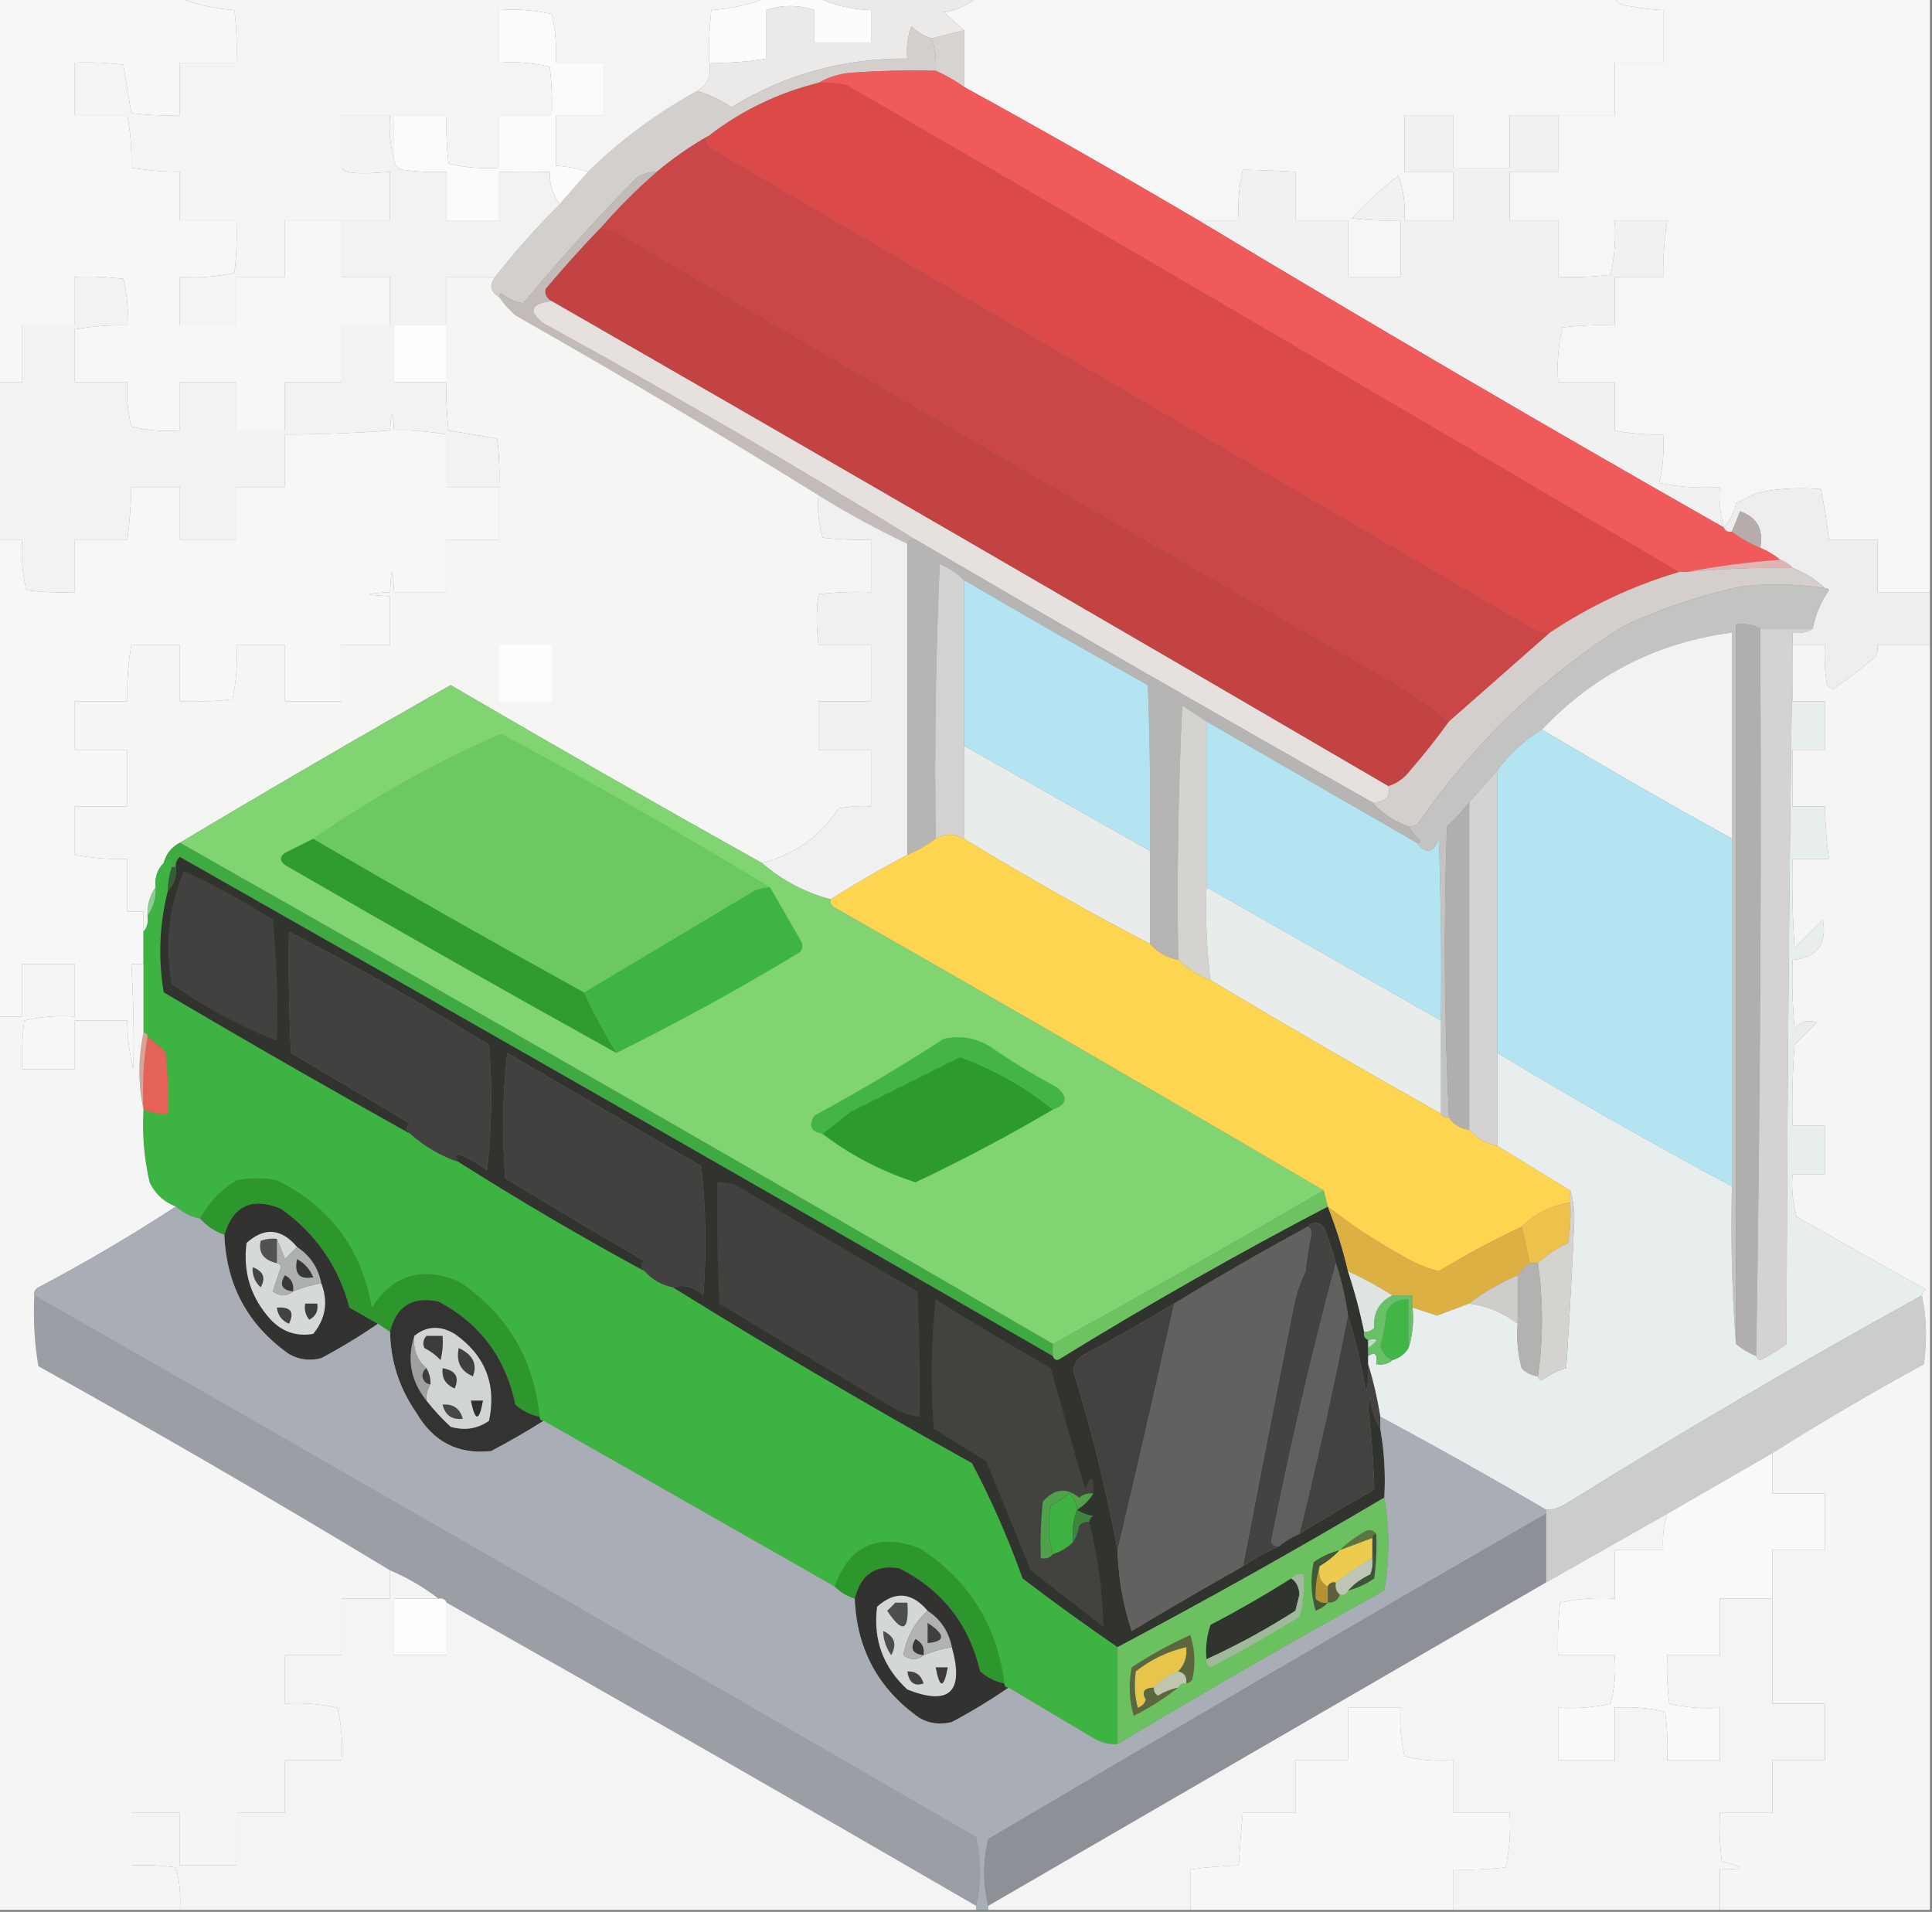 <?xml version="1.0" encoding="UTF-8"?>
<!DOCTYPE svg PUBLIC "-//W3C//DTD SVG 1.1//EN" "http://www.w3.org/Graphics/SVG/1.1/DTD/svg11.dtd">
<svg xmlns="http://www.w3.org/2000/svg" version="1.1" width="478px" height="473px" style="shape-rendering:geometricPrecision; text-rendering:geometricPrecision; image-rendering:optimizeQuality; fill-rule:evenodd; clip-rule:evenodd" xmlns:xlink="http://www.w3.org/1999/xlink">
<rect width="100%" height="100%" fill="#808080" stroke="none"/>
<g><path style="opacity:1" fill="#f6f6f6" d="M 241.5,-0.5 C 294.167,-0.5 346.833,-0.5 399.5,-0.5C 400.152,0.725 401.319,1.392 403,1.5C 405.817,2.031 408.65,2.364 411.5,2.5C 411.5,6.833 411.5,11.167 411.5,15.5C 407.5,15.5 403.5,15.5 399.5,15.5C 399.5,19.833 399.5,24.167 399.5,28.5C 394.833,28.5 390.167,28.5 385.5,28.5C 381.5,28.5 377.5,28.5 373.5,28.5C 373.5,32.833 373.5,37.167 373.5,41.5C 368.833,41.5 364.167,41.5 359.5,41.5C 359.5,37.167 359.5,32.833 359.5,28.5C 355.5,28.5 351.5,28.5 347.5,28.5C 347.5,33.167 347.5,37.833 347.5,42.5C 351.5,42.5 355.5,42.5 359.5,42.5C 359.5,46.5 359.5,50.5 359.5,54.5C 355.5,54.5 351.5,54.5 347.5,54.5C 347.737,50.727 347.237,47.06 346,43.5C 341.867,46.631 338.034,50.131 334.5,54C 338.486,54.499 342.486,54.666 346.5,54.5C 346.5,59.167 346.5,63.833 346.5,68.5C 342.167,68.5 337.833,68.5 333.5,68.5C 333.5,63.833 333.5,59.167 333.5,54.5C 329.167,54.5 324.833,54.5 320.5,54.5C 320.5,50.5 320.5,46.5 320.5,42.5C 316.138,42.244 311.805,42.077 307.5,42C 306.536,46.066 306.203,50.233 306.5,54.5C 303.167,54.5 299.833,54.5 296.5,54.5C 277.346,43.208 258.013,32.208 238.5,21.5C 238.5,16.833 238.5,12.167 238.5,7.5C 236.906,6.017 235.24,4.517 233.5,3C 236.675,2.507 239.341,1.34 241.5,-0.5 Z"/></g>
<g><path style="opacity:1" fill="#fcfcfc" d="M 189.5,-0.5 C 193.833,-0.5 198.167,-0.5 202.5,-0.5C 206.392,1.353 210.725,2.353 215.5,2.5C 215.5,5.167 215.5,7.833 215.5,10.5C 210.833,10.5 206.167,10.5 201.5,10.5C 201.5,7.833 201.5,5.167 201.5,2.5C 197.5,1.167 193.5,1.167 189.5,2.5C 189.5,6.5 189.5,10.5 189.5,14.5C 184.881,15.314 180.214,15.647 175.5,15.5C 175.334,11.154 175.501,6.821 176,2.5C 180.864,2.176 185.364,1.176 189.5,-0.5 Z"/></g>
<g><path style="opacity:1" fill="#d7d3d1" d="M 238.5,7.5 C 238.5,12.167 238.5,16.833 238.5,21.5C 236.262,19.884 233.929,18.551 231.5,17.5C 231.721,14.721 231.388,12.055 230.5,9.5C 233.167,8.833 235.833,8.167 238.5,7.5 Z"/></g>
<g><path style="opacity:1" fill="#ebeae9" d="M 202.5,-0.5 C 215.5,-0.5 228.5,-0.5 241.5,-0.5C 239.341,1.34 236.675,2.507 233.5,3C 235.24,4.517 236.906,6.017 238.5,7.5C 235.833,8.167 233.167,8.833 230.5,9.5C 228.606,8.952 226.94,7.952 225.5,6.5C 224.52,9.086 224.187,11.753 224.5,14.5C 208.826,14.376 194.326,18.376 181,26.5C 178.357,24.762 175.523,23.428 172.5,22.5C 175.091,21.009 176.091,18.675 175.5,15.5C 180.214,15.647 184.881,15.314 189.5,14.5C 189.5,10.5 189.5,6.5 189.5,2.5C 193.5,1.167 197.5,1.167 201.5,2.5C 201.5,5.167 201.5,7.833 201.5,10.5C 206.167,10.5 210.833,10.5 215.5,10.5C 215.5,7.833 215.5,5.167 215.5,2.5C 210.725,2.353 206.392,1.353 202.5,-0.5 Z"/></g>
<g><path style="opacity:1" fill="#d2cfcd" d="M 230.5,9.5 C 231.388,12.055 231.721,14.721 231.5,17.5C 224.492,17.334 217.492,17.5 210.5,18C 207.543,18.279 204.877,19.113 202.5,20.5C 192.526,22.988 183.526,27.322 175.5,33.5C 170.909,36.085 166.576,39.085 162.5,42.5C 160.692,42.491 159.025,42.991 157.5,44C 147.699,53.956 138.366,64.289 129.5,75C 127.544,74.778 125.71,73.945 124,72.5C 123.601,72.728 123.435,73.062 123.5,73.5C 121.31,72.252 120.977,70.586 122.5,68.5C 127.491,62.177 132.824,56.177 138.5,50.5C 140.833,47.833 143.167,45.167 145.5,42.5C 153.571,34.626 162.571,27.959 172.5,22.5C 175.523,23.428 178.357,24.762 181,26.5C 194.326,18.376 208.826,14.376 224.5,14.5C 224.187,11.753 224.52,9.086 225.5,6.5C 226.94,7.952 228.606,8.952 230.5,9.5 Z"/></g>
<g><path style="opacity:1" fill="#fbfbfb" d="M 145.5,42.5 C 143.167,45.167 140.833,47.833 138.5,50.5C 136.78,48.342 135.947,45.675 136,42.5C 132.045,42.63 127.878,42.63 123.5,42.5C 123.5,46.5 123.5,50.5 123.5,54.5C 119.167,54.5 114.833,54.5 110.5,54.5C 110.5,50.5 110.5,46.5 110.5,42.5C 106.818,42.665 103.152,42.499 99.5,42C 98.244,41.583 97.577,40.75 97.5,39.5C 97.5,35.833 97.5,32.167 97.5,28.5C 101.833,28.5 106.167,28.5 110.5,28.5C 110.334,32.514 110.501,36.514 111,40.5C 115.066,41.464 119.233,41.797 123.5,41.5C 123.5,37.167 123.5,32.833 123.5,28.5C 127.833,28.5 132.167,28.5 136.5,28.5C 136.666,24.486 136.499,20.486 136,16.5C 131.934,15.536 127.767,15.203 123.5,15.5C 123.5,11.167 123.5,6.833 123.5,2.5C 127.884,2.174 132.217,2.508 136.5,3.5C 137.433,7.429 137.766,11.43 137.5,15.5C 141.5,15.5 145.5,15.5 149.5,15.5C 149.5,19.833 149.5,24.167 149.5,28.5C 145.5,28.5 141.5,28.5 137.5,28.5C 137.629,32.878 137.629,37.045 137.5,41C 140.365,41.183 143.031,41.683 145.5,42.5 Z"/></g>
<g><path style="opacity:1" fill="#f7f7f7" d="M -0.5,-0.5 C 14.5,-0.5 29.5,-0.5 44.5,-0.5C 48.636,1.176 53.136,2.176 58,2.5C 58.499,6.821 58.666,11.154 58.5,15.5C 53.833,15.5 49.167,15.5 44.5,15.5C 44.5,19.833 44.5,24.167 44.5,28.5C 40.486,28.666 36.486,28.499 32.5,28C 31.833,24 31.167,20 30.5,16C 26.514,15.501 22.514,15.335 18.5,15.5C 18.5,19.833 18.5,24.167 18.5,28.5C 22.833,28.5 27.167,28.5 31.5,28.5C 32.295,32.785 32.628,37.119 32.5,41.5C 36.466,42.162 40.466,42.495 44.5,42.5C 44.5,46.5 44.5,50.5 44.5,54.5C 49.167,54.5 53.833,54.5 58.5,54.5C 58.666,58.846 58.499,63.179 58,67.5C 53.599,68.467 49.099,68.8 44.5,68.5C 44.5,72.5 44.5,76.5 44.5,80.5C 49.167,80.5 53.833,80.5 58.5,80.5C 58.5,76.5 58.5,72.5 58.5,68.5C 62.5,68.5 66.5,68.5 70.5,68.5C 70.5,63.833 70.5,59.167 70.5,54.5C 75.167,54.5 79.833,54.5 84.5,54.5C 84.5,59.167 84.5,63.833 84.5,68.5C 88.5,68.5 92.5,68.5 96.5,68.5C 96.5,72.5 96.5,76.5 96.5,80.5C 92.5,80.5 88.5,80.5 84.5,80.5C 84.5,85.167 84.5,89.833 84.5,94.5C 79.833,94.5 75.167,94.5 70.5,94.5C 70.5,98.5 70.5,102.5 70.5,106.5C 66.5,106.5 62.5,106.5 58.5,106.5C 58.5,102.5 58.5,98.5 58.5,94.5C 53.833,94.5 49.167,94.5 44.5,94.5C 44.5,98.5 44.5,102.5 44.5,106.5C 40.445,106.824 36.445,106.491 32.5,105.5C 31.574,101.906 31.241,98.24 31.5,94.5C 27.167,94.5 22.833,94.5 18.5,94.5C 18.5,90.167 18.5,85.833 18.5,81.5C 22.785,80.705 27.119,80.372 31.5,80.5C 31.794,76.563 31.46,72.73 30.5,69C 26.514,68.501 22.514,68.335 18.5,68.5C 18.5,72.5 18.5,76.5 18.5,80.5C 14.167,80.5 9.833,80.5 5.5,80.5C 5.5,85.167 5.5,89.833 5.5,94.5C 3.5,94.5 1.5,94.5 -0.5,94.5C -0.5,62.833 -0.5,31.167 -0.5,-0.5 Z"/></g>
<g><path style="opacity:1" fill="#cb4747" d="M 175.5,33.5 C 174.294,34.88 174.627,36.047 176.5,37C 243.939,76.503 311.273,115.836 378.5,155C 380.025,156.009 381.692,156.509 383.5,156.5C 375.192,163.804 366.859,171.138 358.5,178.5C 353.245,174.195 347.578,170.361 341.5,167C 278.52,130.978 215.853,94.645 153.5,58C 151.975,56.991 150.308,56.491 148.5,56.5C 152.86,51.473 157.527,46.806 162.5,42.5C 166.576,39.085 170.909,36.085 175.5,33.5 Z"/></g>
<g><path style="opacity:1" fill="#f4f4f4" d="M 44.5,-0.5 C 92.833,-0.5 141.167,-0.5 189.5,-0.5C 185.364,1.176 180.864,2.176 176,2.5C 175.501,6.821 175.334,11.154 175.5,15.5C 176.091,18.675 175.091,21.009 172.5,22.5C 162.571,27.959 153.571,34.626 145.5,42.5C 143.031,41.683 140.365,41.183 137.5,41C 137.629,37.045 137.629,32.878 137.5,28.5C 141.5,28.5 145.5,28.5 149.5,28.5C 149.5,24.167 149.5,19.833 149.5,15.5C 145.5,15.5 141.5,15.5 137.5,15.5C 137.766,11.43 137.433,7.429 136.5,3.5C 132.217,2.508 127.884,2.174 123.5,2.5C 123.5,6.833 123.5,11.167 123.5,15.5C 127.767,15.203 131.934,15.536 136,16.5C 136.499,20.486 136.666,24.486 136.5,28.5C 132.167,28.5 127.833,28.5 123.5,28.5C 123.5,32.833 123.5,37.167 123.5,41.5C 119.233,41.797 115.066,41.464 111,40.5C 110.501,36.514 110.334,32.514 110.5,28.5C 106.167,28.5 101.833,28.5 97.5,28.5C 97.5,32.167 97.5,35.833 97.5,39.5C 96.518,36.038 96.185,32.371 96.5,28.5C 92.5,28.5 88.5,28.5 84.5,28.5C 84.5,32.833 84.5,37.167 84.5,41.5C 84.837,42.88 88.837,43.213 96.5,42.5C 96.5,46.5 96.5,50.5 96.5,54.5C 92.5,54.5 88.5,54.5 84.5,54.5C 79.833,54.5 75.167,54.5 70.5,54.5C 70.5,59.167 70.5,63.833 70.5,68.5C 66.5,68.5 62.5,68.5 58.5,68.5C 58.5,72.5 58.5,76.5 58.5,80.5C 53.833,80.5 49.167,80.5 44.5,80.5C 44.5,76.5 44.5,72.5 44.5,68.5C 49.099,68.8 53.599,68.467 58,67.5C 58.499,63.179 58.666,58.846 58.5,54.5C 53.833,54.5 49.167,54.5 44.5,54.5C 44.5,50.5 44.5,46.5 44.5,42.5C 40.466,42.495 36.466,42.162 32.5,41.5C 32.628,37.119 32.295,32.785 31.5,28.5C 27.167,28.5 22.833,28.5 18.5,28.5C 18.5,24.167 18.5,19.833 18.5,15.5C 22.514,15.335 26.514,15.501 30.5,16C 31.167,20 31.833,24 32.5,28C 36.486,28.499 40.486,28.666 44.5,28.5C 44.5,24.167 44.5,19.833 44.5,15.5C 49.167,15.5 53.833,15.5 58.5,15.5C 58.666,11.154 58.499,6.821 58,2.5C 53.136,2.176 48.636,1.176 44.5,-0.5 Z"/></g>
<g><path style="opacity:1" fill="#f2f1f1" d="M 385.5,28.5 C 385.5,33.167 385.5,37.833 385.5,42.5C 381.5,42.5 377.5,42.5 373.5,42.5C 373.5,46.5 373.5,50.5 373.5,54.5C 377.5,54.5 381.5,54.5 385.5,54.5C 385.5,59.167 385.5,63.833 385.5,68.5C 389.846,68.666 394.179,68.499 398.5,68C 399.467,63.599 399.8,59.099 399.5,54.5C 403.833,54.5 408.167,54.5 412.5,54.5C 411.771,59.13 411.437,63.797 411.5,68.5C 407.5,68.5 403.5,68.5 399.5,68.5C 399.5,72.5 399.5,76.5 399.5,80.5C 395.154,80.334 390.821,80.501 386.5,81C 385.533,85.401 385.2,89.901 385.5,94.5C 390.167,94.5 394.833,94.5 399.5,94.5C 399.5,98.5 399.5,102.5 399.5,106.5C 403.452,107.272 407.452,107.605 411.5,107.5C 411.766,111.571 411.433,115.571 410.5,119.5C 415.456,120.494 420.456,120.827 425.5,120.5C 425.253,123.939 425.586,127.272 426.5,130.5C 382.83,105.668 339.497,80.335 296.5,54.5C 299.833,54.5 303.167,54.5 306.5,54.5C 306.203,50.233 306.536,46.066 307.5,42C 311.805,42.077 316.138,42.244 320.5,42.5C 320.5,46.5 320.5,50.5 320.5,54.5C 324.833,54.5 329.167,54.5 333.5,54.5C 333.5,59.167 333.5,63.833 333.5,68.5C 337.833,68.5 342.167,68.5 346.5,68.5C 346.5,63.833 346.5,59.167 346.5,54.5C 342.486,54.666 338.486,54.499 334.5,54C 338.034,50.131 341.867,46.631 346,43.5C 347.237,47.06 347.737,50.727 347.5,54.5C 351.5,54.5 355.5,54.5 359.5,54.5C 359.5,50.5 359.5,46.5 359.5,42.5C 355.5,42.5 351.5,42.5 347.5,42.5C 347.5,37.833 347.5,33.167 347.5,28.5C 351.5,28.5 355.5,28.5 359.5,28.5C 359.5,32.833 359.5,37.167 359.5,41.5C 364.167,41.5 368.833,41.5 373.5,41.5C 373.5,37.167 373.5,32.833 373.5,28.5C 377.5,28.5 381.5,28.5 385.5,28.5 Z"/></g>
<g><path style="opacity:1" fill="#fdfdfd" d="M 110.5,80.5 C 110.5,85.167 110.5,89.833 110.5,94.5C 106.167,94.5 101.833,94.5 97.5,94.5C 97.5,89.833 97.5,85.167 97.5,80.5C 101.833,80.5 106.167,80.5 110.5,80.5 Z"/></g>
<g><path style="opacity:1" fill="#c2bbba" d="M 162.5,42.5 C 157.527,46.806 152.86,51.473 148.5,56.5C 143.866,61.305 139.366,66.305 135,71.5C 134.761,72.788 135.261,73.788 136.5,74.5C 131.267,75.158 130.601,76.991 134.5,80C 165.735,97.109 196.402,114.942 226.5,133.5C 225.508,133.328 224.842,133.662 224.5,134.5C 216.933,130.935 209.6,126.935 202.5,122.5C 177.843,107.211 152.843,92.378 127.5,78C 125.959,76.629 124.625,75.129 123.5,73.5C 123.435,73.062 123.601,72.728 124,72.5C 125.71,73.945 127.544,74.778 129.5,75C 138.366,64.289 147.699,53.956 157.5,44C 159.025,42.991 160.692,42.491 162.5,42.5 Z"/></g>
<g><path style="opacity:1" fill="#c34242" d="M 148.5,56.5 C 150.308,56.491 151.975,56.991 153.5,58C 215.853,94.645 278.52,130.978 341.5,167C 347.578,170.361 353.245,174.195 358.5,178.5C 355.547,182.625 352.381,186.625 349,190.5C 347.549,192.464 345.716,193.797 343.5,194.5C 274.664,154.247 205.664,114.247 136.5,74.5C 135.261,73.788 134.761,72.788 135,71.5C 139.366,66.305 143.866,61.305 148.5,56.5 Z"/></g>
<g><path style="opacity:1" fill="#f6f6f6" d="M 399.5,-0.5 C 425.5,-0.5 451.5,-0.5 477.5,-0.5C 477.5,48.5 477.5,97.5 477.5,146.5C 473.167,146.5 468.833,146.5 464.5,146.5C 464.5,142.167 464.5,137.833 464.5,133.5C 460.5,133.5 456.5,133.5 452.5,133.5C 452.013,129.272 451.347,125.105 450.5,121C 444.812,120.534 439.479,120.867 434.5,122C 432.833,122.833 431.167,123.667 429.5,124.5C 429.036,126.975 428.036,128.975 426.5,130.5C 425.586,127.272 425.253,123.939 425.5,120.5C 420.456,120.827 415.456,120.494 410.5,119.5C 411.433,115.571 411.766,111.571 411.5,107.5C 407.452,107.605 403.452,107.272 399.5,106.5C 399.5,102.5 399.5,98.5 399.5,94.5C 394.833,94.5 390.167,94.5 385.5,94.5C 385.2,89.901 385.533,85.401 386.5,81C 390.821,80.501 395.154,80.334 399.5,80.5C 399.5,76.5 399.5,72.5 399.5,68.5C 403.5,68.5 407.5,68.5 411.5,68.5C 411.437,63.797 411.771,59.13 412.5,54.5C 408.167,54.5 403.833,54.5 399.5,54.5C 399.8,59.099 399.467,63.599 398.5,68C 394.179,68.499 389.846,68.666 385.5,68.5C 385.5,63.833 385.5,59.167 385.5,54.5C 381.5,54.5 377.5,54.5 373.5,54.5C 373.5,50.5 373.5,46.5 373.5,42.5C 377.5,42.5 381.5,42.5 385.5,42.5C 385.5,37.833 385.5,33.167 385.5,28.5C 390.167,28.5 394.833,28.5 399.5,28.5C 399.5,24.167 399.5,19.833 399.5,15.5C 403.5,15.5 407.5,15.5 411.5,15.5C 411.5,11.167 411.5,6.833 411.5,2.5C 408.65,2.364 405.817,2.031 403,1.5C 401.319,1.392 400.152,0.725 399.5,-0.5 Z"/></g>
<g><path style="opacity:1" fill="#f2f2f2" d="M 97.5,39.5 C 97.577,40.75 98.244,41.583 99.5,42C 103.152,42.499 106.818,42.665 110.5,42.5C 110.5,46.5 110.5,50.5 110.5,54.5C 114.833,54.5 119.167,54.5 123.5,54.5C 123.5,50.5 123.5,46.5 123.5,42.5C 127.878,42.63 132.045,42.63 136,42.5C 135.947,45.675 136.78,48.342 138.5,50.5C 132.824,56.177 127.491,62.177 122.5,68.5C 118.5,68.5 114.5,68.5 110.5,68.5C 110.5,72.5 110.5,76.5 110.5,80.5C 106.167,80.5 101.833,80.5 97.5,80.5C 97.5,85.167 97.5,89.833 97.5,94.5C 101.833,94.5 106.167,94.5 110.5,94.5C 110.334,98.514 110.501,102.514 111,106.5C 115,107.167 119,107.833 123,108.5C 123.499,112.486 123.666,116.486 123.5,120.5C 119.167,120.5 114.833,120.5 110.5,120.5C 110.5,116.167 110.5,111.833 110.5,107.5C 106.215,106.705 101.881,106.372 97.5,106.5C 97.167,101.167 96.833,101.167 96.5,106.5C 87.848,107.146 79.182,107.479 70.5,107.5C 70.5,111.833 70.5,116.167 70.5,120.5C 66.5,120.5 62.5,120.5 58.5,120.5C 58.5,124.833 58.5,129.167 58.5,133.5C 53.833,133.5 49.167,133.5 44.5,133.5C 44.5,129.167 44.5,124.833 44.5,120.5C 40.5,120.5 36.5,120.5 32.5,120.5C 32.413,124.857 32.08,129.19 31.5,133.5C 27.167,133.5 22.833,133.5 18.5,133.5C 18.5,137.833 18.5,142.167 18.5,146.5C 14.486,146.666 10.486,146.499 6.5,146C 5.536,141.934 5.203,137.767 5.5,133.5C 3.5,133.5 1.5,133.5 -0.5,133.5C -0.5,120.5 -0.5,107.5 -0.5,94.5C 1.5,94.5 3.5,94.5 5.5,94.5C 5.5,89.833 5.5,85.167 5.5,80.5C 9.833,80.5 14.167,80.5 18.5,80.5C 18.5,76.5 18.5,72.5 18.5,68.5C 22.514,68.335 26.514,68.501 30.5,69C 31.46,72.73 31.794,76.563 31.5,80.5C 27.119,80.372 22.785,80.705 18.5,81.5C 18.5,85.833 18.5,90.167 18.5,94.5C 22.833,94.5 27.167,94.5 31.5,94.5C 31.241,98.24 31.574,101.906 32.5,105.5C 36.445,106.491 40.445,106.824 44.5,106.5C 44.5,102.5 44.5,98.5 44.5,94.5C 49.167,94.5 53.833,94.5 58.5,94.5C 58.5,98.5 58.5,102.5 58.5,106.5C 62.5,106.5 66.5,106.5 70.5,106.5C 70.5,102.5 70.5,98.5 70.5,94.5C 75.167,94.5 79.833,94.5 84.5,94.5C 84.5,89.833 84.5,85.167 84.5,80.5C 88.5,80.5 92.5,80.5 96.5,80.5C 96.5,76.5 96.5,72.5 96.5,68.5C 92.5,68.5 88.5,68.5 84.5,68.5C 84.5,63.833 84.5,59.167 84.5,54.5C 88.5,54.5 92.5,54.5 96.5,54.5C 96.5,50.5 96.5,46.5 96.5,42.5C 88.837,43.213 84.837,42.88 84.5,41.5C 84.5,37.167 84.5,32.833 84.5,28.5C 88.5,28.5 92.5,28.5 96.5,28.5C 96.185,32.371 96.518,36.038 97.5,39.5 Z"/></g>
<g><path style="opacity:1" fill="#dc4949" d="M 202.5,20.5 C 204.857,20.337 207.19,20.503 209.5,21C 278.34,60.918 347.007,101.085 415.5,141.5C 404.044,144.896 393.377,149.896 383.5,156.5C 381.692,156.509 380.025,156.009 378.5,155C 311.273,115.836 243.939,76.503 176.5,37C 174.627,36.047 174.294,34.88 175.5,33.5C 183.526,27.322 192.526,22.988 202.5,20.5 Z"/></g>
<g><path style="opacity:1" fill="#f05a5a" d="M 231.5,17.5 C 233.929,18.551 236.262,19.884 238.5,21.5C 258.013,32.208 277.346,43.208 296.5,54.5C 339.497,80.335 382.83,105.668 426.5,130.5C 426.842,131.338 427.508,131.672 428.5,131.5C 430.606,133.122 432.939,134.455 435.5,135.5C 437.332,136.248 438.999,137.248 440.5,138.5C 432.772,139.022 425.105,140.022 417.5,141.5C 416.833,141.5 416.167,141.5 415.5,141.5C 347.007,101.085 278.34,60.918 209.5,21C 207.19,20.503 204.857,20.337 202.5,20.5C 204.877,19.113 207.543,18.279 210.5,18C 217.492,17.5 224.492,17.334 231.5,17.5 Z"/></g>
<g><path style="opacity:1" fill="#efeeee" d="M 477.5,146.5 C 477.5,150.833 477.5,155.167 477.5,159.5C 473.167,159.5 468.833,159.5 464.5,159.5C 464.649,160.552 464.483,161.552 464,162.5C 460.642,165.358 457.142,168.025 453.5,170.5C 452.914,170.291 452.414,169.957 452,169.5C 451.502,166.183 451.335,162.85 451.5,159.5C 448.833,159.5 446.167,159.5 443.5,159.5C 443.5,158.5 443.5,157.5 443.5,156.5C 445.415,156.784 447.081,156.451 448.5,155.5C 449.149,152.055 450.482,148.889 452.5,146C 452.272,145.601 451.938,145.435 451.5,145.5C 449.178,143.336 446.511,141.669 443.5,140.5C 442.71,139.599 441.71,138.932 440.5,138.5C 438.999,137.248 437.332,136.248 435.5,135.5C 436.365,130.954 434.699,127.954 430.5,126.5C 429.83,128.291 429.163,129.958 428.5,131.5C 427.508,131.672 426.842,131.338 426.5,130.5C 428.036,128.975 429.036,126.975 429.5,124.5C 431.167,123.667 432.833,122.833 434.5,122C 439.479,120.867 444.812,120.534 450.5,121C 451.347,125.105 452.013,129.272 452.5,133.5C 456.5,133.5 460.5,133.5 464.5,133.5C 464.5,137.833 464.5,142.167 464.5,146.5C 468.833,146.5 473.167,146.5 477.5,146.5 Z"/></g>
<g><path style="opacity:1" fill="#b6acab" d="M 435.5,135.5 C 432.939,134.455 430.606,133.122 428.5,131.5C 429.163,129.958 429.83,128.291 430.5,126.5C 434.699,127.954 436.365,130.954 435.5,135.5 Z"/></g>
<g><path style="opacity:1" fill="#f5f5f4" d="M 122.5,68.5 C 120.977,70.586 121.31,72.252 123.5,73.5C 124.625,75.129 125.959,76.629 127.5,78C 152.843,92.378 177.843,107.211 202.5,122.5C 202.211,126.106 202.544,129.606 203.5,133C 207.486,133.499 211.486,133.666 215.5,133.5C 215.5,137.833 215.5,142.167 215.5,146.5C 211.154,146.334 206.821,146.501 202.5,147C 201.949,151.072 201.949,155.239 202.5,159.5C 206.833,159.5 211.167,159.5 215.5,159.5C 215.5,164.167 215.5,168.833 215.5,173.5C 211.167,173.5 206.833,173.5 202.5,173.5C 202.5,177.5 202.5,181.5 202.5,185.5C 206.833,185.5 211.167,185.5 215.5,185.5C 215.5,190.167 215.5,194.833 215.5,199.5C 212.813,199.336 210.146,199.503 207.5,200C 202.89,206.968 196.557,211.468 188.5,213.5C 162.725,199.11 137.059,184.443 111.5,169.5C 88.94,182.274 66.606,195.274 44.5,208.5C 42.469,209.539 41.136,211.205 40.5,213.5C 38.926,215.102 38.259,217.102 38.5,219.5C 37.076,221.515 36.41,223.848 36.5,226.5C 36.768,228.099 36.434,229.432 35.5,230.5C 35.5,228.833 35.5,227.167 35.5,225.5C 34.167,225.5 32.833,225.5 31.5,225.5C 31.5,221.167 31.5,216.833 31.5,212.5C 27.119,212.628 22.785,212.295 18.5,211.5C 18.5,207.5 18.5,203.5 18.5,199.5C 22.833,199.5 27.167,199.5 31.5,199.5C 31.5,194.833 31.5,190.167 31.5,185.5C 27.167,185.5 22.833,185.5 18.5,185.5C 18.5,181.5 18.5,177.5 18.5,173.5C 22.833,173.5 27.167,173.5 31.5,173.5C 31.353,168.786 31.686,164.119 32.5,159.5C 36.5,159.5 40.5,159.5 44.5,159.5C 44.5,164.167 44.5,168.833 44.5,173.5C 48.846,173.666 53.179,173.499 57.5,173C 58.467,168.599 58.8,164.099 58.5,159.5C 62.5,159.5 66.5,159.5 70.5,159.5C 70.5,164.167 70.5,168.833 70.5,173.5C 75.167,173.5 79.833,173.5 84.5,173.5C 84.5,168.833 84.5,164.167 84.5,159.5C 88.5,159.5 92.5,159.5 96.5,159.5C 96.5,155.5 96.5,151.5 96.5,147.5C 89.833,147.167 89.833,146.833 96.5,146.5C 96.833,139.833 97.167,139.833 97.5,146.5C 101.833,146.5 106.167,146.5 110.5,146.5C 110.5,142.167 110.5,137.833 110.5,133.5C 114.833,133.5 119.167,133.5 123.5,133.5C 123.5,129.167 123.5,124.833 123.5,120.5C 123.666,116.486 123.499,112.486 123,108.5C 119,107.833 115,107.167 111,106.5C 110.501,102.514 110.334,98.514 110.5,94.5C 110.5,89.833 110.5,85.167 110.5,80.5C 110.5,76.5 110.5,72.5 110.5,68.5C 114.5,68.5 118.5,68.5 122.5,68.5 Z"/></g>
<g><path style="opacity:1" fill="#e0b6b4" d="M 440.5,138.5 C 441.71,138.932 442.71,139.599 443.5,140.5C 434.809,140.368 426.142,140.701 417.5,141.5C 425.105,140.022 432.772,139.022 440.5,138.5 Z"/></g>
<g><path style="opacity:1" fill="#e6e0de" d="M 136.5,74.5 C 205.664,114.247 274.664,154.247 343.5,194.5C 344.129,197.217 342.796,198.55 339.5,198.5C 301.627,177.068 263.961,155.401 226.5,133.5C 196.402,114.942 165.735,97.109 134.5,80C 130.601,76.991 131.267,75.158 136.5,74.5 Z"/></g>
<g><path style="opacity:1" fill="#d4cecc" d="M 443.5,140.5 C 446.511,141.669 449.178,143.336 451.5,145.5C 444.862,144.502 438.195,144.335 431.5,145C 421.051,147.15 411.051,150.483 401.5,155C 381.421,167.745 364.588,183.912 351,203.5C 350.329,204.252 349.496,204.586 348.5,204.5C 344.975,203.241 341.975,201.241 339.5,198.5C 342.796,198.55 344.129,197.217 343.5,194.5C 345.716,193.797 347.549,192.464 349,190.5C 352.381,186.625 355.547,182.625 358.5,178.5C 366.859,171.138 375.192,163.804 383.5,156.5C 393.377,149.896 404.044,144.896 415.5,141.5C 416.167,141.5 416.833,141.5 417.5,141.5C 426.142,140.701 434.809,140.368 443.5,140.5 Z"/></g>
<g><path style="opacity:1" fill="#c3c3c2" d="M 451.5,145.5 C 451.938,145.435 452.272,145.601 452.5,146C 450.482,148.889 449.149,152.055 448.5,155.5C 444.167,155.5 439.833,155.5 435.5,155.5C 433.735,154.539 431.735,154.205 429.5,154.5C 429.5,213.833 429.5,273.167 429.5,332.5C 428.505,319.677 428.171,306.677 428.5,293.5C 428.5,264.833 428.5,236.167 428.5,207.5C 428.5,190.5 428.5,173.5 428.5,156.5C 409.976,158.929 394.309,166.929 381.5,180.5C 377.229,183.101 373.563,186.434 370.5,190.5C 368.177,193.126 365.843,195.793 363.5,198.5C 361.901,200.604 360.068,202.604 358,204.5C 357.178,228.572 357.344,252.572 358.5,276.5C 357.508,276.672 356.842,276.338 356.5,275.5C 356.5,267.833 356.5,260.167 356.5,252.5C 356.667,237.496 356.5,222.496 356,207.5C 354.604,211.113 352.77,211.446 350.5,208.5C 350.938,208.565 351.272,208.399 351.5,208C 350.29,206.961 349.29,205.794 348.5,204.5C 349.496,204.586 350.329,204.252 351,203.5C 364.588,183.912 381.421,167.745 401.5,155C 411.051,150.483 421.051,147.15 431.5,145C 438.195,144.335 444.862,144.502 451.5,145.5 Z"/></g>
<g><path style="opacity:1" fill="#fdfdfd" d="M 123.5,159.5 C 127.833,159.5 132.167,159.5 136.5,159.5C 136.5,164.167 136.5,168.833 136.5,173.5C 132.167,173.5 127.833,173.5 123.5,173.5C 123.5,168.833 123.5,164.167 123.5,159.5 Z"/></g>
<g><path style="opacity:1" fill="#eff0ef" d="M 202.5,122.5 C 209.6,126.935 216.933,130.935 224.5,134.5C 224.5,160.167 224.5,185.833 224.5,211.5C 218.003,214.914 211.67,218.581 205.5,222.5C 199.134,220.797 193.468,217.797 188.5,213.5C 196.557,211.468 202.89,206.968 207.5,200C 210.146,199.503 212.813,199.336 215.5,199.5C 215.5,194.833 215.5,190.167 215.5,185.5C 211.167,185.5 206.833,185.5 202.5,185.5C 202.5,181.5 202.5,177.5 202.5,173.5C 206.833,173.5 211.167,173.5 215.5,173.5C 215.5,168.833 215.5,164.167 215.5,159.5C 211.167,159.5 206.833,159.5 202.5,159.5C 201.949,155.239 201.949,151.072 202.5,147C 206.821,146.501 211.154,146.334 215.5,146.5C 215.5,142.167 215.5,137.833 215.5,133.5C 211.486,133.666 207.486,133.499 203.5,133C 202.544,129.606 202.211,126.106 202.5,122.5 Z"/></g>
<g><path style="opacity:1" fill="#b6b5b4" d="M 226.5,133.5 C 263.961,155.401 301.627,177.068 339.5,198.5C 341.975,201.241 344.975,203.241 348.5,204.5C 349.29,205.794 350.29,206.961 351.5,208C 351.272,208.399 350.938,208.565 350.5,208.5C 333.167,198.5 315.833,188.5 298.5,178.5C 296.529,177.177 294.529,175.844 292.5,174.5C 291.5,195.489 291.167,216.489 291.5,237.5C 288.669,236.921 286.336,235.588 284.5,233.5C 284.5,225.833 284.5,218.167 284.5,210.5C 284.667,196.829 284.5,183.163 284,169.5C 268.67,160.978 253.504,152.311 238.5,143.5C 236.813,141.834 234.813,140.5 232.5,139.5C 231.5,162.157 231.167,184.824 231.5,207.5C 229.33,209.086 226.996,210.42 224.5,211.5C 224.5,185.833 224.5,160.167 224.5,134.5C 224.842,133.662 225.508,133.328 226.5,133.5 Z"/></g>
<g><path style="opacity:1" fill="#f2f2f3" d="M 428.5,207.5 C 412.67,198.753 397.004,189.753 381.5,180.5C 394.309,166.929 409.976,158.929 428.5,156.5C 428.5,173.5 428.5,190.5 428.5,207.5 Z"/></g>
<g><path style="opacity:1" fill="#b1afae" d="M 435.5,155.5 C 435.832,215.669 435.499,275.669 434.5,335.5C 432.632,334.737 430.965,333.737 429.5,332.5C 429.5,273.167 429.5,213.833 429.5,154.5C 431.735,154.205 433.735,154.539 435.5,155.5 Z"/></g>
<g><path style="opacity:1" fill="#d4d2d0" d="M 238.5,143.5 C 238.5,157.167 238.5,170.833 238.5,184.5C 238.5,192.167 238.5,199.833 238.5,207.5C 236.167,206.167 233.833,206.167 231.5,207.5C 231.167,184.824 231.5,162.157 232.5,139.5C 234.813,140.5 236.813,141.834 238.5,143.5 Z"/></g>
<g><path style="opacity:1" fill="#d5d3d2" d="M 435.5,155.5 C 439.833,155.5 444.167,155.5 448.5,155.5C 447.081,156.451 445.415,156.784 443.5,156.5C 443.5,157.5 443.5,158.5 443.5,159.5C 442.667,216.999 442.167,274.665 442,332.5C 439.966,334.032 437.799,335.365 435.5,336.5C 434.893,336.376 434.56,336.043 434.5,335.5C 435.499,275.669 435.832,215.669 435.5,155.5 Z"/></g>
<g><path style="opacity:1" fill="#b4e3f1" d="M 238.5,143.5 C 253.504,152.311 268.67,160.978 284,169.5C 284.5,183.163 284.667,196.829 284.5,210.5C 269.194,201.845 253.861,193.179 238.5,184.5C 238.5,170.833 238.5,157.167 238.5,143.5 Z"/></g>
<g><path style="opacity:1" fill="#b4e3f2" d="M 298.5,178.5 C 315.833,188.5 333.167,198.5 350.5,208.5C 352.77,211.446 354.604,211.113 356,207.5C 356.5,222.496 356.667,237.496 356.5,252.5C 337.147,241.467 317.813,230.467 298.5,219.5C 298.5,205.833 298.5,192.167 298.5,178.5 Z"/></g>
<g><path style="opacity:1" fill="#b4e4f2" d="M 381.5,180.5 C 397.004,189.753 412.67,198.753 428.5,207.5C 428.5,236.167 428.5,264.833 428.5,293.5C 408.901,283.032 389.568,272.032 370.5,260.5C 370.5,237.167 370.5,213.833 370.5,190.5C 373.563,186.434 377.229,183.101 381.5,180.5 Z"/></g>
<g><path style="opacity:1" fill="#e8edeb" d="M 238.5,184.5 C 253.861,193.179 269.194,201.845 284.5,210.5C 284.5,218.167 284.5,225.833 284.5,233.5C 268.87,225.352 253.536,216.685 238.5,207.5C 238.5,199.833 238.5,192.167 238.5,184.5 Z"/></g>
<g><path style="opacity:1" fill="#f7f7f7" d="M 123.5,120.5 C 123.5,124.833 123.5,129.167 123.5,133.5C 119.167,133.5 114.833,133.5 110.5,133.5C 110.5,137.833 110.5,142.167 110.5,146.5C 106.167,146.5 101.833,146.5 97.5,146.5C 97.167,139.833 96.833,139.833 96.5,146.5C 89.833,146.833 89.833,147.167 96.5,147.5C 96.5,151.5 96.5,155.5 96.5,159.5C 92.5,159.5 88.5,159.5 84.5,159.5C 84.5,164.167 84.5,168.833 84.5,173.5C 79.833,173.5 75.167,173.5 70.5,173.5C 70.5,168.833 70.5,164.167 70.5,159.5C 66.5,159.5 62.5,159.5 58.5,159.5C 58.8,164.099 58.467,168.599 57.5,173C 53.179,173.499 48.846,173.666 44.5,173.5C 44.5,168.833 44.5,164.167 44.5,159.5C 40.5,159.5 36.5,159.5 32.5,159.5C 31.686,164.119 31.353,168.786 31.5,173.5C 27.167,173.5 22.833,173.5 18.5,173.5C 18.5,177.5 18.5,181.5 18.5,185.5C 22.833,185.5 27.167,185.5 31.5,185.5C 31.5,190.167 31.5,194.833 31.5,199.5C 27.167,199.5 22.833,199.5 18.5,199.5C 18.5,203.5 18.5,207.5 18.5,211.5C 22.785,212.295 27.119,212.628 31.5,212.5C 31.5,216.833 31.5,221.167 31.5,225.5C 32.833,225.5 34.167,225.5 35.5,225.5C 35.5,227.167 35.5,228.833 35.5,230.5C 35.5,233.167 35.5,235.833 35.5,238.5C 34.5,238.5 33.5,238.5 32.5,238.5C 33.001,247.17 33.167,255.837 33,264.5C 31.985,260.56 31.485,256.56 31.5,252.5C 27.167,252.5 22.833,252.5 18.5,252.5C 18.5,256.5 18.5,260.5 18.5,264.5C 14.167,264.5 9.833,264.5 5.5,264.5C 5.334,260.486 5.501,256.486 6,252.5C 10.066,251.536 14.232,251.203 18.5,251.5C 18.5,247.167 18.5,242.833 18.5,238.5C 14.167,238.5 9.833,238.5 5.5,238.5C 5.5,242.833 5.5,247.167 5.5,251.5C 3.5,251.5 1.5,251.5 -0.5,251.5C -0.5,212.167 -0.5,172.833 -0.5,133.5C 1.5,133.5 3.5,133.5 5.5,133.5C 5.203,137.767 5.536,141.934 6.5,146C 10.486,146.499 14.486,146.666 18.5,146.5C 18.5,142.167 18.5,137.833 18.5,133.5C 22.833,133.5 27.167,133.5 31.5,133.5C 32.08,129.19 32.413,124.857 32.5,120.5C 36.5,120.5 40.5,120.5 44.5,120.5C 44.5,124.833 44.5,129.167 44.5,133.5C 49.167,133.5 53.833,133.5 58.5,133.5C 58.5,129.167 58.5,124.833 58.5,120.5C 62.5,120.5 66.5,120.5 70.5,120.5C 70.5,116.167 70.5,111.833 70.5,107.5C 79.182,107.479 87.848,107.146 96.5,106.5C 96.833,101.167 97.167,101.167 97.5,106.5C 101.881,106.372 106.215,106.705 110.5,107.5C 110.5,111.833 110.5,116.167 110.5,120.5C 114.833,120.5 119.167,120.5 123.5,120.5 Z"/></g>
<g><path style="opacity:1" fill="#3db341" d="M 42.5,214.5 C 41.85,216.435 41.517,218.435 41.5,220.5C 39.433,228.719 39.1,237.052 40.5,245.5C 60.693,257.429 81.026,269.096 101.5,280.5C 104.976,283.623 108.976,285.957 113.5,287.5C 128.497,297.001 143.83,306.001 159.5,314.5C 161.336,316.588 163.669,317.921 166.5,318.5C 190.737,333.535 215.404,348.035 240.5,362C 245.328,371.161 249.495,380.661 253,390.5C 260.712,396.385 268.545,402.052 276.5,407.5C 276.5,415.5 276.5,423.5 276.5,431.5C 274.345,431.628 272.345,431.128 270.5,430C 263.472,425.822 256.472,421.655 249.5,417.5C 248.833,417.5 248.5,417.167 248.5,416.5C 246.698,402.06 239.698,390.893 227.5,383C 217.159,379.175 210.159,382.341 206.5,392.5C 182.5,378.833 158.5,365.167 134.5,351.5C 133.833,351.5 133.5,351.167 133.5,350.5C 132.089,336.175 125.422,325.009 113.5,317C 104.346,313.238 97.179,315.405 92,323.5C 89.466,308.976 81.633,298.476 68.5,292C 65.167,291.333 61.833,291.333 58.5,292C 54.592,294.406 51.592,297.572 49.5,301.5C 47.216,301.025 45.216,300.025 43.5,298.5C 40.551,297.386 38.385,295.386 37,292.5C 35.639,286.593 35.139,280.593 35.5,274.5C 37.379,275.341 39.379,275.675 41.5,275.5C 41.666,270.489 41.499,265.489 41,260.5C 39.629,258.959 38.129,257.625 36.5,256.5C 36.5,255.833 36.167,255.5 35.5,255.5C 35.5,249.833 35.5,244.167 35.5,238.5C 35.5,235.833 35.5,233.167 35.5,230.5C 36.434,229.432 36.768,228.099 36.5,226.5C 37.924,224.485 38.59,222.152 38.5,219.5C 38.259,217.102 38.926,215.102 40.5,213.5C 41.925,211.969 42.591,212.302 42.5,214.5 Z"/></g>
<g><path style="opacity:1" fill="#d4d3d0" d="M 298.5,178.5 C 298.5,192.167 298.5,205.833 298.5,219.5C 298.201,227.253 298.534,234.92 299.5,242.5C 296.489,241.331 293.822,239.664 291.5,237.5C 291.167,216.489 291.5,195.489 292.5,174.5C 294.529,175.844 296.529,177.177 298.5,178.5 Z"/></g>
<g><path style="opacity:1" fill="#345d33" d="M 42.5,214.5 C 42.833,214.5 43.167,214.5 43.5,214.5C 43.741,216.898 43.074,218.898 41.5,220.5C 41.517,218.435 41.85,216.435 42.5,214.5 Z"/></g>
<g><path style="opacity:1" fill="#8ccf8e" d="M 38.5,219.5 C 38.59,222.152 37.924,224.485 36.5,226.5C 36.41,223.848 37.076,221.515 38.5,219.5 Z"/></g>
<g><path style="opacity:1" fill="#42413f" d="M 113.5,287.5 C 108.976,285.957 104.976,283.623 101.5,280.5C 100.402,279.603 100.402,278.77 101.5,278C 91.667,272.167 81.833,266.333 72,260.5C 71.5,250.506 71.334,240.506 71.5,230.5C 88.308,239.158 104.808,248.491 121,258.5C 121.832,268.849 121.666,279.183 120.5,289.5C 118.33,287.914 115.996,286.58 113.5,285.5C 112.537,285.97 112.537,286.637 113.5,287.5 Z"/></g>
<g><path style="opacity:1" fill="#e8edec" d="M 298.5,219.5 C 317.813,230.467 337.147,241.467 356.5,252.5C 356.5,260.167 356.5,267.833 356.5,275.5C 337.328,264.749 318.328,253.749 299.5,242.5C 298.534,234.92 298.201,227.253 298.5,219.5 Z"/></g>
<g><path style="opacity:1" fill="#d4d3d1" d="M 370.5,190.5 C 370.5,213.833 370.5,237.167 370.5,260.5C 370.5,268.167 370.5,275.833 370.5,283.5C 367.669,282.921 365.336,281.588 363.5,279.5C 363.5,252.5 363.5,225.5 363.5,198.5C 365.843,195.793 368.177,193.126 370.5,190.5 Z"/></g>
<g><path style="opacity:1" fill="#80d471" d="M 188.5,213.5 C 193.468,217.797 199.134,220.797 205.5,222.5C 205.369,223.376 205.702,224.043 206.5,224.5C 247.06,247.608 287.393,270.941 327.5,294.5C 305.297,307.434 282.964,320.1 260.5,332.5C 188.741,290.739 116.741,249.406 44.5,208.5C 66.606,195.274 88.94,182.274 111.5,169.5C 137.059,184.443 162.725,199.11 188.5,213.5 Z"/></g>
<g><path style="opacity:1" fill="#3eb442" d="M 190.5,219.5 C 192.988,223.806 195.488,228.139 198,232.5C 198.667,233.5 198.667,234.5 198,235.5C 183.137,244.512 167.971,252.845 152.5,260.5C 149.564,255.627 146.897,250.627 144.5,245.5C 158.139,237.345 171.806,229.178 185.5,221C 187.025,219.991 188.692,219.491 190.5,219.5 Z"/></g>
<g><path style="opacity:1" fill="#309c2f" d="M 77.5,207.5 C 99.698,220.432 122.032,233.098 144.5,245.5C 146.897,250.627 149.564,255.627 152.5,260.5C 125.059,245.277 97.726,229.777 70.5,214C 69.167,213 69.167,212 70.5,211C 72.86,209.82 75.193,208.653 77.5,207.5 Z"/></g>
<g><path style="opacity:1" fill="#6cc95f" d="M 190.5,219.5 C 188.692,219.491 187.025,219.991 185.5,221C 171.806,229.178 158.139,237.345 144.5,245.5C 122.032,233.098 99.698,220.432 77.5,207.5C 92.206,197.267 107.706,188.6 124,181.5C 146.595,193.636 168.762,206.303 190.5,219.5 Z"/></g>
<g><path style="opacity:1" fill="#b1afae" d="M 363.5,198.5 C 363.5,225.5 363.5,252.5 363.5,279.5C 361.326,279.25 359.659,278.25 358.5,276.5C 357.344,252.572 357.178,228.572 358,204.5C 360.068,202.604 361.901,200.604 363.5,198.5 Z"/></g>
<g><path style="opacity:1" fill="#fdd551" d="M 238.5,207.5 C 253.536,216.685 268.87,225.352 284.5,233.5C 286.336,235.588 288.669,236.921 291.5,237.5C 293.822,239.664 296.489,241.331 299.5,242.5C 318.328,253.749 337.328,264.749 356.5,275.5C 356.842,276.338 357.508,276.672 358.5,276.5C 359.659,278.25 361.326,279.25 363.5,279.5C 365.336,281.588 367.669,282.921 370.5,283.5C 376.464,287.152 382.464,290.819 388.5,294.5C 388.5,295.5 388.5,296.5 388.5,297.5C 383.805,298.215 379.805,300.215 376.5,303.5C 369.5,306.752 362.666,310.418 356,314.5C 353.008,313.755 350.174,312.588 347.5,311C 340.73,307.296 334.397,303.13 328.5,298.5C 328.167,297.167 327.833,295.833 327.5,294.5C 287.393,270.941 247.06,247.608 206.5,224.5C 205.702,224.043 205.369,223.376 205.5,222.5C 211.67,218.581 218.003,214.914 224.5,211.5C 226.996,210.42 229.33,209.086 231.5,207.5C 233.833,206.167 236.167,206.167 238.5,207.5 Z"/></g>
<g><path style="opacity:1" fill="#42b544" d="M 260.5,274.5 C 253.588,268.942 245.922,264.609 237.5,261.5C 228.521,265.989 219.521,270.489 210.5,275C 208.097,276.853 205.764,278.686 203.5,280.5C 200.611,280.001 199.944,278.501 201.5,276C 212.428,270.065 223.094,263.732 233.5,257C 238.28,255.97 242.613,256.97 246.5,260C 251.334,263.252 256.334,266.252 261.5,269C 264.342,271.405 264.009,273.238 260.5,274.5 Z"/></g>
<g><path style="opacity:1" fill="#e46257" d="M 36.5,256.5 C 38.129,257.625 39.629,258.959 41,260.5C 41.499,265.489 41.666,270.489 41.5,275.5C 39.379,275.675 37.379,275.341 35.5,274.5C 35.177,268.31 35.51,262.31 36.5,256.5 Z"/></g>
<g><path style="opacity:1" fill="#42413f" d="M 166.5,318.5 C 163.669,317.921 161.336,316.588 159.5,314.5C 158.402,313.603 158.402,312.77 159.5,312C 147.917,305.293 136.417,298.459 125,291.5C 124.168,281.151 124.334,270.817 125.5,260.5C 141.5,269.833 157.5,279.167 173.5,288.5C 174.666,299.151 174.832,309.818 174,320.5C 171.625,318.341 169.125,317.675 166.5,318.5 Z"/></g>
<g><path style="opacity:1" fill="#2d9a2d" d="M 260.5,274.5 C 249.426,281.037 238.092,287.037 226.5,292.5C 218.068,289.786 210.402,285.786 203.5,280.5C 205.764,278.686 208.097,276.853 210.5,275C 219.521,270.489 228.521,265.989 237.5,261.5C 245.922,264.609 253.588,268.942 260.5,274.5 Z"/></g>
<g><path style="opacity:1" fill="#d8a493" d="M 35.5,255.5 C 36.167,255.5 36.5,255.833 36.5,256.5C 35.51,262.31 35.177,268.31 35.5,274.5C 34.167,268.167 34.167,261.833 35.5,255.5 Z"/></g>
<g><path style="opacity:1" fill="#3faa42" d="M 44.5,208.5 C 116.741,249.406 188.741,290.739 260.5,332.5C 260.5,333.5 260.5,334.5 260.5,335.5C 188.494,294.008 116.494,252.841 44.5,212C 43.748,212.671 43.414,213.504 43.5,214.5C 43.167,214.5 42.833,214.5 42.5,214.5C 42.591,212.302 41.925,211.969 40.5,213.5C 41.136,211.205 42.469,209.539 44.5,208.5 Z"/></g>
<g><path style="opacity:1" fill="#31332e" d="M 260.5,335.5 C 260.897,336.525 261.563,336.692 262.5,336C 284.067,322.717 306.067,310.217 328.5,298.5C 330.561,303.686 332.228,309.019 333.5,314.5C 335.141,319.439 336.474,324.439 337.5,329.5C 337.328,330.492 337.662,331.158 338.5,331.5C 338.5,332.167 338.5,332.833 338.5,333.5C 338.5,334.167 338.5,334.833 338.5,335.5C 338.5,336.167 338.5,336.833 338.5,337.5C 338.663,339.857 338.497,342.19 338,344.5C 336.908,337.943 335.408,331.609 333.5,325.5C 332.878,321.054 331.878,316.721 330.5,312.5C 329.705,309.45 328.705,306.45 327.5,303.5C 326.042,302.218 324.708,302.218 323.5,303.5C 312.301,309.596 301.301,315.929 290.5,322.5C 283.312,326.839 275.979,331.006 268.5,335C 266.785,335.777 265.785,337.11 265.5,339C 270.033,353.633 273.7,368.466 276.5,383.5C 276.694,390.409 277.86,397.076 280,403.5C 289.112,398.029 298.279,392.695 307.5,387.5C 310.406,385.55 313.406,383.883 316.5,382.5C 317.965,381.263 319.632,380.263 321.5,379.5C 327.561,375.717 333.728,372.05 340,368.5C 339.835,361.861 339.335,355.194 338.5,348.5C 338.667,347.5 338.833,346.5 339,345.5C 339.279,348.457 340.113,351.123 341.5,353.5C 342.489,358.975 342.822,364.642 342.5,370.5C 320.796,383.352 298.796,395.686 276.5,407.5C 268.545,402.052 260.712,396.385 253,390.5C 249.495,380.661 245.328,371.161 240.5,362C 215.404,348.035 190.737,333.535 166.5,318.5C 169.125,317.675 171.625,318.341 174,320.5C 174.832,309.818 174.666,299.151 173.5,288.5C 157.5,279.167 141.5,269.833 125.5,260.5C 124.334,270.817 124.168,281.151 125,291.5C 136.417,298.459 147.917,305.293 159.5,312C 158.402,312.77 158.402,313.603 159.5,314.5C 143.83,306.001 128.497,297.001 113.5,287.5C 112.537,286.637 112.537,285.97 113.5,285.5C 115.996,286.58 118.33,287.914 120.5,289.5C 121.666,279.183 121.832,268.849 121,258.5C 104.808,248.491 88.308,239.158 71.5,230.5C 71.334,240.506 71.5,250.506 72,260.5C 81.833,266.333 91.667,272.167 101.5,278C 100.402,278.77 100.402,279.603 101.5,280.5C 81.026,269.096 60.693,257.429 40.5,245.5C 39.1,237.052 39.433,228.719 41.5,220.5C 43.074,218.898 43.741,216.898 43.5,214.5C 43.414,213.504 43.748,212.671 44.5,212C 116.494,252.841 188.494,294.008 260.5,335.5 Z"/></g>
<g><path style="opacity:1" fill="#42413f" d="M 45.5,215.5 C 53.056,218.948 60.39,222.948 67.5,227.5C 68.499,237.478 68.832,247.478 68.5,257.5C 59.293,253.896 50.626,249.229 42.5,243.5C 40.686,233.828 41.686,224.495 45.5,215.5 Z"/></g>
<g><path style="opacity:1" fill="#42413f" d="M 177.5,292.5 C 179.655,292.372 181.655,292.872 183.5,294C 197.982,302.653 212.482,311.153 227,319.5C 227.5,329.828 227.666,340.161 227.5,350.5C 224.984,350.245 222.65,349.411 220.5,348C 206.25,339.626 192.084,331.126 178,322.5C 177.5,312.506 177.334,302.506 177.5,292.5 Z"/></g>
<g><path style="opacity:1" fill="#edc24a" d="M 388.5,297.5 C 388.665,300.85 388.498,304.183 388,307.5C 385.176,308.818 382.676,310.485 380.5,312.5C 379.833,312.5 379.167,312.5 378.5,312.5C 377.833,309.5 377.167,306.5 376.5,303.5C 379.805,300.215 383.805,298.215 388.5,297.5 Z"/></g>
<g><path style="opacity:1" fill="#323331" d="M 93.5,327.5 C 89.064,330.559 84.397,333.392 79.5,336C 76.697,336.755 74.03,336.422 71.5,335C 61.336,327.841 56.002,318.008 55.5,305.5C 57.646,298.263 62.313,296.096 69.5,299C 78.089,305.097 83.756,313.264 86.5,323.5C 88.85,324.861 91.184,326.194 93.5,327.5 Z"/></g>
<g><path style="opacity:1" fill="#444341" d="M 323.5,303.5 C 324.708,302.218 326.042,302.218 327.5,303.5C 328.705,306.45 329.705,309.45 330.5,312.5C 324.406,335.218 319.072,358.218 314.5,381.5C 314.957,382.298 315.624,382.631 316.5,382.5C 313.406,383.883 310.406,385.55 307.5,387.5C 311.621,366.148 315.788,344.815 320,323.5C 320.601,320.363 321.601,317.363 323,314.5C 323.296,311.294 323.796,308.128 324.5,305C 324.43,304.235 324.097,303.735 323.5,303.5 Z"/></g>
<g><path style="opacity:1" fill="#63615f" d="M 323.5,303.5 C 324.097,303.735 324.43,304.235 324.5,305C 323.796,308.128 323.296,311.294 323,314.5C 321.601,317.363 320.601,320.363 320,323.5C 315.788,344.815 311.621,366.148 307.5,387.5C 298.279,392.695 289.112,398.029 280,403.5C 277.86,397.076 276.694,390.409 276.5,383.5C 281.271,363.217 285.938,342.884 290.5,322.5C 301.301,315.929 312.301,309.596 323.5,303.5 Z"/></g>
<g><path style="opacity:1" fill="#dcb042" d="M 328.5,298.5 C 334.397,303.13 340.73,307.296 347.5,311C 350.174,312.588 353.008,313.755 356,314.5C 362.666,310.418 369.5,306.752 376.5,303.5C 377.167,306.5 377.833,309.5 378.5,312.5C 377.306,313.272 376.306,314.272 375.5,315.5C 371.164,317.332 367.164,319.665 363.5,322.5C 360.849,323.49 358.183,324.49 355.5,325.5C 353.484,324.822 351.484,324.156 349.5,323.5C 349.5,322.5 349.5,321.5 349.5,320.5C 347.833,320.5 346.167,320.5 344.5,320.5C 341.001,318.25 337.335,316.25 333.5,314.5C 332.228,309.019 330.561,303.686 328.5,298.5 Z"/></g>
<g><path style="opacity:1" fill="#525251" d="M 68.5,306.5 C 68.5,308.5 68.5,310.5 68.5,312.5C 65.214,311.758 63.88,309.925 64.5,307C 65.793,306.51 67.127,306.343 68.5,306.5 Z"/></g>
<g><path style="opacity:1" fill="#e8eded" d="M 443.5,159.5 C 443.5,164.167 443.5,168.833 443.5,173.5C 446.167,173.5 448.833,173.5 451.5,173.5C 451.5,177.5 451.5,181.5 451.5,185.5C 448.833,185.5 446.167,185.5 443.5,185.5C 443.5,190.167 443.5,194.833 443.5,199.5C 446.167,199.5 448.833,199.5 451.5,199.5C 451.586,203.857 451.92,208.19 452.5,212.5C 449.5,212.5 446.5,212.5 443.5,212.5C 443.334,219.841 443.5,227.174 444,234.5C 446.333,232.167 448.667,229.833 451,227.5C 452.119,233.547 449.619,236.881 443.5,237.5C 443.334,243.176 443.501,248.843 444,254.5C 445.466,252.675 447.299,252.175 449.5,253C 447.667,254.833 445.833,256.667 444,258.5C 443.5,265.158 443.334,271.825 443.5,278.5C 446.167,278.5 448.833,278.5 451.5,278.5C 451.5,282.5 451.5,286.5 451.5,290.5C 448.833,290.5 446.167,290.5 443.5,290.5C 443.211,294.106 443.544,297.606 444.5,301C 455.264,307.159 465.931,313.159 476.5,319C 475.944,319.383 475.611,319.883 475.5,320.5C 445.734,336.885 416.4,354.051 387.5,372C 385.975,373.009 384.308,373.509 382.5,373.5C 369.022,365.592 355.356,357.925 341.5,350.5C 340.772,346.017 339.772,341.684 338.5,337.5C 338.5,336.833 338.5,336.167 338.5,335.5C 340.203,334.34 340.869,335.007 340.5,337.5C 342.099,337.768 343.432,337.434 344.5,336.5C 346.23,335.974 347.564,334.974 348.5,333.5C 349.479,330.375 349.813,327.042 349.5,323.5C 351.484,324.156 353.484,324.822 355.5,325.5C 358.183,324.49 360.849,323.49 363.5,322.5C 367.967,323.067 371.967,324.734 375.5,327.5C 375.177,331.226 375.511,334.893 376.5,338.5C 377.622,339.63 378.956,340.297 380.5,340.5C 380.56,341.043 380.893,341.376 381.5,341.5C 383.289,340.123 385.289,339.123 387.5,338.5C 388.322,326.175 388.989,313.841 389.5,301.5C 389.497,298.975 389.163,296.641 388.5,294.5C 382.464,290.819 376.464,287.152 370.5,283.5C 370.5,275.833 370.5,268.167 370.5,260.5C 389.568,272.032 408.901,283.032 428.5,293.5C 428.171,306.677 428.505,319.677 429.5,332.5C 430.965,333.737 432.632,334.737 434.5,335.5C 434.56,336.043 434.893,336.376 435.5,336.5C 437.799,335.365 439.966,334.032 442,332.5C 442.167,274.665 442.667,216.999 443.5,159.5 Z"/></g>
<g><path style="opacity:1" fill="#2d972d" d="M 133.5,350.5 C 131.243,350.038 129.243,349.038 127.5,347.5C 125.12,335.966 118.787,327.466 108.5,322C 102.024,320.657 98.024,323.157 96.5,329.5C 95.5,328.833 94.5,328.167 93.5,327.5C 91.184,326.194 88.85,324.861 86.5,323.5C 83.756,313.264 78.089,305.097 69.5,299C 62.313,296.096 57.646,298.263 55.5,305.5C 53.148,304.66 51.148,303.326 49.5,301.5C 51.592,297.572 54.592,294.406 58.5,292C 61.833,291.333 65.167,291.333 68.5,292C 81.633,298.476 89.466,308.976 92,323.5C 97.179,315.405 104.346,313.238 113.5,317C 125.422,325.009 132.089,336.175 133.5,350.5 Z"/></g>
<g><path style="opacity:1" fill="#62605e" d="M 330.5,312.5 C 331.878,316.721 332.878,321.054 333.5,325.5C 329.924,343.634 325.924,361.634 321.5,379.5C 319.632,380.263 317.965,381.263 316.5,382.5C 315.624,382.631 314.957,382.298 314.5,381.5C 319.072,358.218 324.406,335.218 330.5,312.5 Z"/></g>
<g><path style="opacity:1" fill="#d5d3d0" d="M 388.5,294.5 C 389.163,296.641 389.497,298.975 389.5,301.5C 388.989,313.841 388.322,326.175 387.5,338.5C 385.289,339.123 383.289,340.123 381.5,341.5C 380.893,341.376 380.56,341.043 380.5,340.5C 381.833,331.167 381.833,321.833 380.5,312.5C 382.676,310.485 385.176,308.818 388,307.5C 388.498,304.183 388.665,300.85 388.5,297.5C 388.5,296.5 388.5,295.5 388.5,294.5 Z"/></g>
<g><path style="opacity:1" fill="#adb0b0" d="M 68.5,306.5 C 69.163,308.042 69.83,309.709 70.5,311.5C 71.548,310.452 72.548,309.452 73.5,308.5C 76.737,310.63 78.737,313.63 79.5,317.5C 77.071,317.884 74.737,318.551 72.5,319.5C 70.965,320.788 69.299,320.788 67.5,319.5C 68.167,317.5 68.833,315.5 69.5,313.5C 69.376,312.893 69.043,312.56 68.5,312.5C 68.5,310.5 68.5,308.5 68.5,306.5 Z"/></g>
<g><path style="opacity:1" fill="#383736" d="M 72.5,319.5 C 69.725,319.166 69.058,317.833 70.5,315.5C 72.111,316.32 72.778,317.654 72.5,319.5 Z"/></g>
<g><path style="opacity:1" fill="#363635" d="M 73.5,311.5 C 75.339,312.508 76.672,314.008 77.5,316C 74.07,316.638 72.737,315.138 73.5,311.5 Z"/></g>
<g><path style="opacity:1" fill="#dee4e0" d="M 333.5,314.5 C 337.335,316.25 341.001,318.25 344.5,320.5C 341.259,322.066 339.759,324.733 340,328.5C 339.329,329.252 338.496,329.586 337.5,329.5C 336.474,324.439 335.141,319.439 333.5,314.5 Z"/></g>
<g><path style="opacity:1" fill="#d5d9d9" d="M 73.5,308.5 C 72.548,309.452 71.548,310.452 70.5,311.5C 69.83,309.709 69.163,308.042 68.5,306.5C 67.127,306.343 65.793,306.51 64.5,307C 63.88,309.925 65.214,311.758 68.5,312.5C 69.043,312.56 69.376,312.893 69.5,313.5C 68.833,315.5 68.167,317.5 67.5,319.5C 69.299,320.788 70.965,320.788 72.5,319.5C 74.737,318.551 77.071,317.884 79.5,317.5C 81.242,322.069 80.575,326.236 77.5,330C 73.412,330.711 69.912,329.544 67,326.5C 62.065,321.094 60.065,314.761 61,307.5C 65.421,303.544 69.588,303.877 73.5,308.5 Z"/></g>
<g><path style="opacity:1" fill="#444443" d="M 62.5,313.5 C 65.157,314.479 65.823,316.146 64.5,318.5C 63.05,317.15 62.383,315.484 62.5,313.5 Z"/></g>
<g><path style="opacity:1" fill="#cbcdcd" d="M 475.5,320.5 C 476.652,325.985 476.818,331.651 476,337.5C 463.19,344.482 450.69,351.815 438.5,359.5C 429.798,364.515 421.131,369.515 412.5,374.5C 402.517,380.139 392.517,385.805 382.5,391.5C 382.5,385.833 382.5,380.167 382.5,374.5C 382.5,374.167 382.5,373.833 382.5,373.5C 384.308,373.509 385.975,373.009 387.5,372C 416.4,354.051 445.734,336.885 475.5,320.5 Z"/></g>
<g><path style="opacity:1" fill="#333431" d="M 133.5,350.5 C 133.5,351.167 133.833,351.5 134.5,351.5C 130.335,354.136 126.002,356.636 121.5,359C 113.351,359.881 107.184,356.714 103,349.5C 98.811,343.463 96.644,336.796 96.5,329.5C 98.024,323.157 102.024,320.657 108.5,322C 118.787,327.466 125.12,335.966 127.5,347.5C 129.243,349.038 131.243,350.038 133.5,350.5 Z"/></g>
<g><path style="opacity:1" fill="#41b545" d="M 348.5,333.5 C 347.564,334.974 346.23,335.974 344.5,336.5C 342.974,335.895 341.974,334.729 341.5,333C 342.282,330.26 342.782,327.426 343,324.5C 344.174,322.329 346.007,321.329 348.5,321.5C 348.5,325.5 348.5,329.5 348.5,333.5 Z"/></g>
<g><path style="opacity:1" fill="#3e3e3d" d="M 75.5,322.5 C 76.5,322.5 77.5,322.5 78.5,322.5C 78.778,324.346 78.111,325.68 76.5,326.5C 75.571,325.311 75.238,323.978 75.5,322.5 Z"/></g>
<g><path style="opacity:1" fill="#42423f" d="M 270.5,369.5 C 269.178,369.33 268.011,369.663 267,370.5C 263.855,367.917 260.855,368.25 258,371.5C 257.501,376.155 257.334,380.821 257.5,385.5C 258.791,385.737 259.791,385.404 260.5,384.5C 262.434,383.89 264.101,382.89 265.5,381.5C 266.29,380.391 266.79,379.058 267,377.5C 267.671,376.748 268.504,376.414 269.5,376.5C 271.649,385.057 272.816,393.724 273,402.5C 267.07,397.923 261.07,393.256 255,388.5C 251.333,379.5 247.667,370.5 244,361.5C 239.667,358.833 235.333,356.167 231,353.5C 230.168,342.818 230.334,332.151 231.5,321.5C 240.917,327.293 250.417,332.959 260,338.5C 262.774,348.548 265.607,358.548 268.5,368.5C 270.002,364.626 270.669,364.959 270.5,369.5 Z"/></g>
<g><path style="opacity:1" fill="#cfcdc9" d="M 375.5,315.5 C 375.5,319.5 375.5,323.5 375.5,327.5C 371.967,324.734 367.967,323.067 363.5,322.5C 367.164,319.665 371.164,317.332 375.5,315.5 Z"/></g>
<g><path style="opacity:1" fill="#434342" d="M 68.5,323.5 C 71.932,323.248 72.932,324.581 71.5,327.5C 69.712,326.717 68.712,325.384 68.5,323.5 Z"/></g>
<g><path style="opacity:1" fill="#6cc360" d="M 327.5,294.5 C 327.833,295.833 328.167,297.167 328.5,298.5C 306.067,310.217 284.067,322.717 262.5,336C 261.563,336.692 260.897,336.525 260.5,335.5C 260.5,334.5 260.5,333.5 260.5,332.5C 282.964,320.1 305.297,307.434 327.5,294.5 Z"/></g>
<g><path style="opacity:1" fill="#434240" d="M 290.5,322.5 C 285.938,342.884 281.271,363.217 276.5,383.5C 273.7,368.466 270.033,353.633 265.5,339C 265.785,337.11 266.785,335.777 268.5,335C 275.979,331.006 283.312,326.839 290.5,322.5 Z"/></g>
<g><path style="opacity:1" fill="#b4b2b0" d="M 378.5,312.5 C 379.167,312.5 379.833,312.5 380.5,312.5C 381.833,321.833 381.833,331.167 380.5,340.5C 378.956,340.297 377.622,339.63 376.5,338.5C 375.511,334.893 375.177,331.226 375.5,327.5C 375.5,323.5 375.5,319.5 375.5,315.5C 376.306,314.272 377.306,313.272 378.5,312.5 Z"/></g>
<g><path style="opacity:1" fill="#434240" d="M 333.5,325.5 C 335.408,331.609 336.908,337.943 338,344.5C 338.497,342.19 338.663,339.857 338.5,337.5C 339.772,341.684 340.772,346.017 341.5,350.5C 341.5,351.5 341.5,352.5 341.5,353.5C 340.113,351.123 339.279,348.457 339,345.5C 338.833,346.5 338.667,347.5 338.5,348.5C 339.335,355.194 339.835,361.861 340,368.5C 333.728,372.05 327.561,375.717 321.5,379.5C 325.924,361.634 329.924,343.634 333.5,325.5 Z"/></g>
<g><path style="opacity:1" fill="#bce0bd" d="M 338.5,333.5 C 338.5,332.833 338.5,332.167 338.5,331.5C 341.187,330.939 341.187,331.606 338.5,333.5 Z"/></g>
<g><path style="opacity:1" fill="#68c067" d="M 344.5,320.5 C 346.167,320.5 347.833,320.5 349.5,320.5C 349.5,321.5 349.5,322.5 349.5,323.5C 349.813,327.042 349.479,330.375 348.5,333.5C 348.5,329.5 348.5,325.5 348.5,321.5C 346.007,321.329 344.174,322.329 343,324.5C 342.782,327.426 342.282,330.26 341.5,333C 341.974,334.729 342.974,335.895 344.5,336.5C 343.432,337.434 342.099,337.768 340.5,337.5C 340.869,335.007 340.203,334.34 338.5,335.5C 338.5,334.833 338.5,334.167 338.5,333.5C 341.187,331.606 341.187,330.939 338.5,331.5C 337.662,331.158 337.328,330.492 337.5,329.5C 338.496,329.586 339.329,329.252 340,328.5C 339.759,324.733 341.259,322.066 344.5,320.5 Z"/></g>
<g><path style="opacity:1" fill="#3e3d3c" d="M 105.5,338.5 C 106.234,339.708 106.567,341.041 106.5,342.5C 105.414,342.38 104.747,341.713 104.5,340.5C 104.543,339.584 104.876,338.917 105.5,338.5 Z"/></g>
<g><path style="opacity:1" fill="#9fa1a1" d="M 102.5,330.5 C 102.144,333.776 103.144,336.443 105.5,338.5C 104.876,338.917 104.543,339.584 104.5,340.5C 104.747,341.713 105.414,342.38 106.5,342.5C 105.766,343.708 105.433,345.041 105.5,346.5C 101.619,341.658 100.619,336.325 102.5,330.5 Z"/></g>
<g><path style="opacity:1" fill="#9b9ea5" d="M 8.5,320.5 C 86.202,364.859 163.868,409.525 241.5,454.5C 242.816,460.32 242.816,465.987 241.5,471.5C 197.992,446.245 154.325,421.245 110.5,396.5C 110.158,395.662 109.492,395.328 108.5,395.5C 104.836,392.665 100.836,390.332 96.5,388.5C 67.923,371.202 38.923,354.369 9.5,338C 8.525,332.259 8.192,326.425 8.5,320.5 Z"/></g>
<g><path style="opacity:1" fill="#d1d4d5" d="M 105.5,346.5 C 105.433,345.041 105.766,343.708 106.5,342.5C 106.567,341.041 106.234,339.708 105.5,338.5C 103.144,336.443 102.144,333.776 102.5,330.5C 105.53,328.022 108.863,327.855 112.5,330C 120.044,335.299 122.878,342.465 121,351.5C 118.159,353.504 114.993,354.004 111.5,353C 109.294,350.963 107.294,348.797 105.5,346.5 Z"/></g>
<g><path style="opacity:1" fill="#474645" d="M 109.5,347.5 C 112.114,347.277 113.781,348.444 114.5,351C 111.808,351.319 110.142,350.153 109.5,347.5 Z"/></g>
<g><path style="opacity:1" fill="#31302f" d="M 116.5,346.5 C 117.5,346.5 118.5,346.5 119.5,346.5C 118.562,351.767 117.562,351.767 116.5,346.5 Z"/></g>
<g><path style="opacity:1" fill="#3e3d3c" d="M 109.5,338.5 C 112.719,339.021 113.719,340.688 112.5,343.5C 110.244,342.579 109.244,340.912 109.5,338.5 Z"/></g>
<g><path style="opacity:1" fill="#3f3f3e" d="M 113.5,333.5 C 116.997,335.144 118.164,337.477 117,340.5C 113.956,339.219 112.79,336.885 113.5,333.5 Z"/></g>
<g><path style="opacity:1" fill="#3d3c3b" d="M 105.5,330.5 C 106.833,330.5 108.167,330.5 109.5,330.5C 109.662,332.527 109.495,334.527 109,336.5C 107.846,335.257 106.512,334.257 105,333.5C 104.53,332.423 104.697,331.423 105.5,330.5 Z"/></g>
<g><path style="opacity:1" fill="#f5f5f5" d="M 35.5,238.5 C 35.5,244.167 35.5,249.833 35.5,255.5C 34.167,261.833 34.167,268.167 35.5,274.5C 35.139,280.593 35.639,286.593 37,292.5C 38.385,295.386 40.551,297.386 43.5,298.5C 32.559,305.644 21.226,312.311 9.5,318.5C 8.702,318.957 8.369,319.624 8.5,320.5C 8.192,326.425 8.525,332.259 9.5,338C 38.923,354.369 67.923,371.202 96.5,388.5C 96.5,390.833 96.5,393.167 96.5,395.5C 92.5,395.5 88.5,395.5 84.5,395.5C 84.5,400.167 84.5,404.833 84.5,409.5C 79.833,409.5 75.167,409.5 70.5,409.5C 70.5,413.5 70.5,417.5 70.5,421.5C 74.902,421.228 79.235,421.561 83.5,422.5C 84.492,426.783 84.826,431.116 84.5,435.5C 79.833,435.5 75.167,435.5 70.5,435.5C 70.5,439.833 70.5,444.167 70.5,448.5C 66.5,448.5 62.5,448.5 58.5,448.5C 58.5,452.833 58.5,457.167 58.5,461.5C 53.833,461.5 49.167,461.5 44.5,461.5C 44.5,457.167 44.5,452.833 44.5,448.5C 40.5,448.5 36.5,448.5 32.5,448.5C 32.5,452.833 32.5,457.167 32.5,461.5C 36.182,461.335 39.848,461.501 43.5,462C 44.456,465.394 44.789,468.894 44.5,472.5C 29.5,472.5 14.5,472.5 -0.5,472.5C -0.5,398.833 -0.5,325.167 -0.5,251.5C 1.5,251.5 3.5,251.5 5.5,251.5C 5.5,247.167 5.5,242.833 5.5,238.5C 9.833,238.5 14.167,238.5 18.5,238.5C 18.5,242.833 18.5,247.167 18.5,251.5C 14.232,251.203 10.066,251.536 6,252.5C 5.501,256.486 5.334,260.486 5.5,264.5C 9.833,264.5 14.167,264.5 18.5,264.5C 18.5,260.5 18.5,256.5 18.5,252.5C 22.833,252.5 27.167,252.5 31.5,252.5C 31.485,256.56 31.985,260.56 33,264.5C 33.167,255.837 33.001,247.17 32.5,238.5C 33.5,238.5 34.5,238.5 35.5,238.5 Z"/></g>
<g><path style="opacity:1" fill="#a9adb5" d="M 43.5,298.5 C 45.216,300.025 47.216,301.025 49.5,301.5C 51.148,303.326 53.148,304.66 55.5,305.5C 56.002,318.008 61.336,327.841 71.5,335C 74.03,336.422 76.697,336.755 79.5,336C 84.397,333.392 89.064,330.559 93.5,327.5C 94.5,328.167 95.5,328.833 96.5,329.5C 96.644,336.796 98.811,343.463 103,349.5C 107.184,356.714 113.351,359.881 121.5,359C 126.002,356.636 130.335,354.136 134.5,351.5C 158.5,365.167 182.5,378.833 206.5,392.5C 207.899,393.89 209.566,394.89 211.5,395.5C 212.002,408.008 217.336,417.841 227.5,425C 230.03,426.422 232.697,426.755 235.5,426C 240.397,423.392 245.063,420.559 249.5,417.5C 256.472,421.655 263.472,425.822 270.5,430C 272.345,431.128 274.345,431.628 276.5,431.5C 298.225,418.461 320.225,405.795 342.5,393.5C 343.82,385.677 343.82,378.01 342.5,370.5C 342.822,364.642 342.489,358.975 341.5,353.5C 341.5,352.5 341.5,351.5 341.5,350.5C 355.356,357.925 369.022,365.592 382.5,373.5C 382.5,373.833 382.5,374.167 382.5,374.5C 336.327,401.085 290.327,427.918 244.5,455C 243.175,460.599 243.175,466.099 244.5,471.5C 244.5,471.833 244.5,472.167 244.5,472.5C 243.5,472.5 242.5,472.5 241.5,472.5C 241.5,472.167 241.5,471.833 241.5,471.5C 242.816,465.987 242.816,460.32 241.5,454.5C 163.868,409.525 86.202,364.859 8.5,320.5C 8.369,319.624 8.702,318.957 9.5,318.5C 21.226,312.311 32.559,305.644 43.5,298.5 Z"/></g>
<g><path style="opacity:1" fill="#3db141" d="M 266.5,373.5 C 265.527,375.948 265.194,378.615 265.5,381.5C 264.101,382.89 262.434,383.89 260.5,384.5C 259.355,380.689 259.188,376.689 260,372.5C 261.586,371.624 263.086,370.624 264.5,369.5C 265.705,370.577 266.372,371.91 266.5,373.5 Z"/></g>
<g><path style="opacity:1" fill="#f9f9f9" d="M 438.5,359.5 C 438.5,362.833 438.5,366.167 438.5,369.5C 442.833,369.5 447.167,369.5 451.5,369.5C 451.5,374.167 451.5,378.833 451.5,383.5C 447.167,383.5 442.833,383.5 438.5,383.5C 438.5,387.5 438.5,391.5 438.5,395.5C 434.167,395.5 429.833,395.5 425.5,395.5C 425.5,400.167 425.5,404.833 425.5,409.5C 421.167,409.5 416.833,409.5 412.5,409.5C 412.334,413.514 412.501,417.514 413,421.5C 417.066,422.464 421.233,422.797 425.5,422.5C 425.5,426.833 425.5,431.167 425.5,435.5C 421.167,435.5 416.833,435.5 412.5,435.5C 412.666,431.486 412.499,427.486 412,423.5C 407.934,422.536 403.767,422.203 399.5,422.5C 399.5,426.833 399.5,431.167 399.5,435.5C 394.833,435.5 390.167,435.5 385.5,435.5C 385.5,431.167 385.5,426.833 385.5,422.5C 389.902,422.772 394.235,422.439 398.5,421.5C 399.491,417.555 399.824,413.555 399.5,409.5C 394.833,409.5 390.167,409.5 385.5,409.5C 385.334,405.154 385.501,400.821 386,396.5C 390.401,395.533 394.901,395.2 399.5,395.5C 399.5,391.5 399.5,387.5 399.5,383.5C 403.5,383.5 407.5,383.5 411.5,383.5C 411.264,380.391 411.597,377.391 412.5,374.5C 421.131,369.515 429.798,364.515 438.5,359.5 Z"/></g>
<g><path style="opacity:1" fill="#4fa14c" d="M 270.5,369.5 C 269.5,371.167 268.167,372.5 266.5,373.5C 266.372,371.91 265.705,370.577 264.5,369.5C 263.086,370.624 261.586,371.624 260,372.5C 259.188,376.689 259.355,380.689 260.5,384.5C 259.791,385.404 258.791,385.737 257.5,385.5C 257.334,380.821 257.501,376.155 258,371.5C 260.855,368.25 263.855,367.917 267,370.5C 268.011,369.663 269.178,369.33 270.5,369.5 Z"/></g>
<g><path style="opacity:1" fill="#3e833f" d="M 266.5,373.5 C 267.609,374.29 268.942,374.79 270.5,375C 269.944,375.383 269.611,375.883 269.5,376.5C 268.504,376.414 267.671,376.748 267,377.5C 266.79,379.058 266.29,380.391 265.5,381.5C 265.194,378.615 265.527,375.948 266.5,373.5 Z"/></g>
<g><path style="opacity:1" fill="#2d972d" d="M 248.5,416.5 C 246.243,416.038 244.243,415.038 242.5,413.5C 239.768,401.847 233.101,393.347 222.5,388C 216.617,387.026 212.951,389.526 211.5,395.5C 209.566,394.89 207.899,393.89 206.5,392.5C 210.159,382.341 217.159,379.175 227.5,383C 239.698,390.893 246.698,402.06 248.5,416.5 Z"/></g>
<g><path style="opacity:1" fill="#323330" d="M 248.5,416.5 C 248.5,417.167 248.833,417.5 249.5,417.5C 245.063,420.559 240.397,423.392 235.5,426C 232.697,426.755 230.03,426.422 227.5,425C 217.336,417.841 212.002,408.008 211.5,395.5C 212.951,389.526 216.617,387.026 222.5,388C 233.101,393.347 239.768,401.847 242.5,413.5C 244.243,415.038 246.243,416.038 248.5,416.5 Z"/></g>
<g><path style="opacity:1" fill="#6bc15f" d="M 342.5,370.5 C 343.82,378.01 343.82,385.677 342.5,393.5C 320.225,405.795 298.225,418.461 276.5,431.5C 276.5,423.5 276.5,415.5 276.5,407.5C 298.796,395.686 320.796,383.352 342.5,370.5 Z"/></g>
<g><path style="opacity:1" fill="#41523c" d="M 340.5,379.5 C 340.665,383.182 340.499,386.848 340,390.5C 338.007,391.914 335.84,392.914 333.5,393.5C 335,391.821 336.833,390.488 339,389.5C 339.49,388.207 339.657,386.873 339.5,385.5C 339.5,383.833 339.5,382.167 339.5,380.5C 339.5,379.833 339.833,379.5 340.5,379.5 Z"/></g>
<g><path style="opacity:1" fill="#b59232" d="M 326.5,387.5 C 326.077,389.781 326.744,391.448 328.5,392.5C 328.5,393.833 328.5,395.167 328.5,396.5C 327.325,396.719 326.325,396.386 325.5,395.5C 325.393,392.808 325.726,390.141 326.5,387.5 Z"/></g>
<g><path style="opacity:1" fill="#31332f" d="M 319.5,390.5 C 320.748,391.334 321.415,392.667 321.5,394.5C 321.167,395.833 320.833,397.167 320.5,398.5C 313.433,403.033 306.099,407.033 298.5,410.5C 298.223,407.552 298.556,404.719 299.5,402C 306.357,398.408 313.024,394.574 319.5,390.5 Z"/></g>
<g><path style="opacity:1" fill="#bec5b5" d="M 339.5,385.5 C 339.657,386.873 339.49,388.207 339,389.5C 336.833,390.488 335,391.821 333.5,393.5C 333.158,394.338 332.492,394.672 331.5,394.5C 330.596,393.791 330.263,392.791 330.5,391.5C 333.291,389.265 336.291,387.265 339.5,385.5 Z"/></g>
<g><path style="opacity:1" fill="#445738" d="M 331.5,383.5 C 330.016,385.074 328.349,386.407 326.5,387.5C 325.726,390.141 325.393,392.808 325.5,395.5C 326.325,396.386 327.325,396.719 328.5,396.5C 327.739,397.391 326.739,398.058 325.5,398.5C 324.34,394.541 324.173,390.541 325,386.5C 326.993,385.086 329.16,384.086 331.5,383.5 Z"/></g>
<g><path style="opacity:1" fill="#eccb4f" d="M 339.5,380.5 C 339.5,382.167 339.5,383.833 339.5,385.5C 336.291,387.265 333.291,389.265 330.5,391.5C 329.508,391.328 328.842,391.662 328.5,392.5C 326.744,391.448 326.077,389.781 326.5,387.5C 328.349,386.407 330.016,385.074 331.5,383.5C 334.167,382.5 336.833,381.5 339.5,380.5 Z"/></g>
<g><path style="opacity:1" fill="#5e7440" d="M 340.5,379.5 C 339.833,379.5 339.5,379.833 339.5,380.5C 336.833,381.5 334.167,382.5 331.5,383.5C 333.253,381.777 335.253,380.277 337.5,379C 338.749,378.26 339.749,378.427 340.5,379.5 Z"/></g>
<g><path style="opacity:1" fill="#5d5f3c" d="M 330.5,391.5 C 330.263,392.791 330.596,393.791 331.5,394.5C 331.027,395.906 330.027,396.573 328.5,396.5C 328.5,395.167 328.5,393.833 328.5,392.5C 328.842,391.662 329.508,391.328 330.5,391.5 Z"/></g>
<g><path style="opacity:1" fill="#fdfdfd" d="M 108.5,395.5 C 109.492,395.328 110.158,395.662 110.5,396.5C 110.5,400.833 110.5,405.167 110.5,409.5C 106.167,409.5 101.833,409.5 97.5,409.5C 97.5,404.833 97.5,400.167 97.5,395.5C 101.167,395.5 104.833,395.5 108.5,395.5 Z"/></g>
<g><path style="opacity:1" fill="#b1b3b3" d="M 229.5,398.5 C 232.737,400.63 234.737,403.63 235.5,407.5C 233.071,407.884 230.737,408.551 228.5,409.5C 226.965,410.788 225.299,410.788 223.5,409.5C 224.269,405.089 226.269,401.422 229.5,398.5 Z"/></g>
<g><path style="opacity:1" fill="#a0b99b" d="M 319.5,390.5 C 320.209,389.596 321.209,389.263 322.5,389.5C 322.789,393.106 322.456,396.606 321.5,400C 314.329,404.42 306.996,408.586 299.5,412.5C 298.702,412.043 298.369,411.376 298.5,410.5C 306.099,407.033 313.433,403.033 320.5,398.5C 320.833,397.167 321.167,395.833 321.5,394.5C 321.415,392.667 320.748,391.334 319.5,390.5 Z"/></g>
<g><path style="opacity:1" fill="#3f3f3e" d="M 229.5,401.5 C 233.957,404.436 233.957,406.102 229.5,406.5C 229.5,404.833 229.5,403.167 229.5,401.5 Z"/></g>
<g><path style="opacity:1" fill="#383736" d="M 228.5,409.5 C 225.725,409.166 225.059,407.833 226.5,405.5C 228.111,406.32 228.778,407.654 228.5,409.5 Z"/></g>
<g><path style="opacity:1" fill="#8d9096" d="M 382.5,374.5 C 382.5,380.167 382.5,385.833 382.5,391.5C 336.5,418.167 290.5,444.833 244.5,471.5C 243.175,466.099 243.175,460.599 244.5,455C 290.327,427.918 336.327,401.085 382.5,374.5 Z"/></g>
<g><path style="opacity:1" fill="#e8c54a" d="M 291.5,413.5 C 289.147,414.34 287.147,415.674 285.5,417.5C 283.027,417.604 282.361,418.604 283.5,420.5C 283.167,421.5 282.5,422.167 281.5,422.5C 280.749,419.817 280.582,416.817 281,413.5C 284.727,410.553 288.894,408.553 293.5,407.5C 293.741,409.886 293.075,411.886 291.5,413.5 Z"/></g>
<g><path style="opacity:1" fill="#c0c5b0" d="M 291.5,413.5 C 293.048,413.821 293.715,414.821 293.5,416.5C 292.508,416.328 291.842,416.662 291.5,417.5C 289.742,417.877 288.075,418.544 286.5,419.5C 285.702,419.043 285.369,418.376 285.5,417.5C 287.147,415.674 289.147,414.34 291.5,413.5 Z"/></g>
<g><path style="opacity:1" fill="#d4d7d8" d="M 229.5,398.5 C 226.269,401.422 224.269,405.089 223.5,409.5C 225.299,410.788 226.965,410.788 228.5,409.5C 230.737,408.551 233.071,407.884 235.5,407.5C 238.581,418.592 234.914,422.092 224.5,418C 218.474,412.449 215.974,405.616 217,397.5C 221.421,393.544 225.588,393.877 229.5,398.5 Z"/></g>
<g><path style="opacity:1" fill="#434241" d="M 224.5,413.5 C 226.59,413.45 227.923,414.45 228.5,416.5C 226.219,417.262 224.886,416.262 224.5,413.5 Z"/></g>
<g><path style="opacity:1" fill="#3b3a39" d="M 231.5,412.5 C 232.5,412.5 233.5,412.5 234.5,412.5C 233.5,417.833 232.5,417.833 231.5,412.5 Z"/></g>
<g><path style="opacity:1" fill="#4e4d4c" d="M 218.5,403.5 C 221.322,404.789 221.989,406.789 220.5,409.5C 219.232,407.696 218.565,405.696 218.5,403.5 Z"/></g>
<g><path style="opacity:1" fill="#4e4e4d" d="M 221.5,396.5 C 222.5,396.5 223.5,396.5 224.5,396.5C 224.962,403.569 223.296,404.236 219.5,398.5C 220.243,397.818 220.909,397.151 221.5,396.5 Z"/></g>
<g><path style="opacity:1" fill="#f4f4f4" d="M 96.5,388.5 C 100.836,390.332 104.836,392.665 108.5,395.5C 104.833,395.5 101.167,395.5 97.5,395.5C 97.5,400.167 97.5,404.833 97.5,409.5C 101.833,409.5 106.167,409.5 110.5,409.5C 110.5,405.167 110.5,400.833 110.5,396.5C 154.325,421.245 197.992,446.245 241.5,471.5C 241.5,471.833 241.5,472.167 241.5,472.5C 175.833,472.5 110.167,472.5 44.5,472.5C 44.789,468.894 44.456,465.394 43.5,462C 39.848,461.501 36.182,461.335 32.5,461.5C 32.5,457.167 32.5,452.833 32.5,448.5C 36.5,448.5 40.5,448.5 44.5,448.5C 44.5,452.833 44.5,457.167 44.5,461.5C 49.167,461.5 53.833,461.5 58.5,461.5C 58.5,457.167 58.5,452.833 58.5,448.5C 62.5,448.5 66.5,448.5 70.5,448.5C 70.5,444.167 70.5,439.833 70.5,435.5C 75.167,435.5 79.833,435.5 84.5,435.5C 84.826,431.116 84.492,426.783 83.5,422.5C 79.235,421.561 74.902,421.228 70.5,421.5C 70.5,417.5 70.5,413.5 70.5,409.5C 75.167,409.5 79.833,409.5 84.5,409.5C 84.5,404.833 84.5,400.167 84.5,395.5C 88.5,395.5 92.5,395.5 96.5,395.5C 96.5,393.167 96.5,390.833 96.5,388.5 Z"/></g>
<g><path style="opacity:1" fill="#f5f5f5" d="M 443.5,159.5 C 446.167,159.5 448.833,159.5 451.5,159.5C 451.335,162.85 451.502,166.183 452,169.5C 452.414,169.957 452.914,170.291 453.5,170.5C 457.142,168.025 460.642,165.358 464,162.5C 464.483,161.552 464.649,160.552 464.5,159.5C 468.833,159.5 473.167,159.5 477.5,159.5C 477.5,263.833 477.5,368.167 477.5,472.5C 460.167,472.5 442.833,472.5 425.5,472.5C 425.5,469.167 425.5,465.833 425.5,462.5C 431.853,462.547 432.02,461.881 426,460.5C 425.501,456.514 425.334,452.514 425.5,448.5C 429.833,448.5 434.167,448.5 438.5,448.5C 438.5,444.167 438.5,439.833 438.5,435.5C 442.833,435.5 447.167,435.5 451.5,435.5C 451.5,430.833 451.5,426.167 451.5,421.5C 447.167,421.5 442.833,421.5 438.5,421.5C 438.5,412.833 438.5,404.167 438.5,395.5C 438.5,391.5 438.5,387.5 438.5,383.5C 442.833,383.5 447.167,383.5 451.5,383.5C 451.5,378.833 451.5,374.167 451.5,369.5C 447.167,369.5 442.833,369.5 438.5,369.5C 438.5,366.167 438.5,362.833 438.5,359.5C 450.69,351.815 463.19,344.482 476,337.5C 476.818,331.651 476.652,325.985 475.5,320.5C 475.611,319.883 475.944,319.383 476.5,319C 465.931,313.159 455.264,307.159 444.5,301C 443.544,297.606 443.211,294.106 443.5,290.5C 446.167,290.5 448.833,290.5 451.5,290.5C 451.5,286.5 451.5,282.5 451.5,278.5C 448.833,278.5 446.167,278.5 443.5,278.5C 443.334,271.825 443.5,265.158 444,258.5C 445.833,256.667 447.667,254.833 449.5,253C 447.299,252.175 445.466,252.675 444,254.5C 443.501,248.843 443.334,243.176 443.5,237.5C 449.619,236.881 452.119,233.547 451,227.5C 448.667,229.833 446.333,232.167 444,234.5C 443.5,227.174 443.334,219.841 443.5,212.5C 446.5,212.5 449.5,212.5 452.5,212.5C 451.92,208.19 451.586,203.857 451.5,199.5C 448.833,199.5 446.167,199.5 443.5,199.5C 443.5,194.833 443.5,190.167 443.5,185.5C 446.167,185.5 448.833,185.5 451.5,185.5C 451.5,181.5 451.5,177.5 451.5,173.5C 448.833,173.5 446.167,173.5 443.5,173.5C 443.5,168.833 443.5,164.167 443.5,159.5 Z"/></g>
<g><path style="opacity:1" fill="#5d673f" d="M 293.5,416.5 C 293.715,414.821 293.048,413.821 291.5,413.5C 293.075,411.886 293.741,409.886 293.5,407.5C 288.894,408.553 284.727,410.553 281,413.5C 280.582,416.817 280.749,419.817 281.5,422.5C 282.5,422.167 283.167,421.5 283.5,420.5C 282.361,418.604 283.027,417.604 285.5,417.5C 285.369,418.376 285.702,419.043 286.5,419.5C 288.075,418.544 289.742,417.877 291.5,417.5C 288.141,420.168 284.475,422.501 280.5,424.5C 279.34,420.541 279.173,416.541 280,412.5C 284.592,409.453 289.426,406.786 294.5,404.5C 295.659,408.122 295.825,411.789 295,415.5C 294.617,416.056 294.117,416.389 293.5,416.5 Z"/></g>
<g><path style="opacity:1" fill="#f4f4f4" d="M 412.5,374.5 C 411.597,377.391 411.264,380.391 411.5,383.5C 407.5,383.5 403.5,383.5 399.5,383.5C 399.5,387.5 399.5,391.5 399.5,395.5C 394.901,395.2 390.401,395.533 386,396.5C 385.501,400.821 385.334,405.154 385.5,409.5C 390.167,409.5 394.833,409.5 399.5,409.5C 399.824,413.555 399.491,417.555 398.5,421.5C 394.235,422.439 389.902,422.772 385.5,422.5C 385.5,426.833 385.5,431.167 385.5,435.5C 390.167,435.5 394.833,435.5 399.5,435.5C 399.5,431.167 399.5,426.833 399.5,422.5C 403.767,422.203 407.934,422.536 412,423.5C 412.499,427.486 412.666,431.486 412.5,435.5C 416.833,435.5 421.167,435.5 425.5,435.5C 425.5,431.167 425.5,426.833 425.5,422.5C 421.233,422.797 417.066,422.464 413,421.5C 412.501,417.514 412.334,413.514 412.5,409.5C 416.833,409.5 421.167,409.5 425.5,409.5C 425.5,404.833 425.5,400.167 425.5,395.5C 429.833,395.5 434.167,395.5 438.5,395.5C 438.5,404.167 438.5,412.833 438.5,421.5C 442.833,421.5 447.167,421.5 451.5,421.5C 451.5,426.167 451.5,430.833 451.5,435.5C 447.167,435.5 442.833,435.5 438.5,435.5C 438.5,439.833 438.5,444.167 438.5,448.5C 434.167,448.5 429.833,448.5 425.5,448.5C 425.334,452.514 425.501,456.514 426,460.5C 432.02,461.881 431.853,462.547 425.5,462.5C 425.5,465.833 425.5,469.167 425.5,472.5C 403.5,472.5 381.5,472.5 359.5,472.5C 359.5,469.167 359.5,465.833 359.5,462.5C 363.846,462.666 368.179,462.499 372.5,462C 373.467,457.599 373.8,453.099 373.5,448.5C 368.833,448.5 364.167,448.5 359.5,448.5C 359.5,444.167 359.5,439.833 359.5,435.5C 355.445,435.824 351.445,435.491 347.5,434.5C 346.567,430.571 346.234,426.571 346.5,422.5C 342.167,422.5 337.833,422.5 333.5,422.5C 333.5,426.833 333.5,431.167 333.5,435.5C 329.167,435.5 324.833,435.5 320.5,435.5C 320.5,439.833 320.5,444.167 320.5,448.5C 316.167,448.5 311.833,448.5 307.5,448.5C 307.073,452.824 306.739,457.158 306.5,461.5C 302.481,461.646 298.481,461.979 294.5,462.5C 294.5,465.833 294.5,469.167 294.5,472.5C 277.833,472.5 261.167,472.5 244.5,472.5C 244.5,472.167 244.5,471.833 244.5,471.5C 290.5,444.833 336.5,418.167 382.5,391.5C 392.517,385.805 402.517,380.139 412.5,374.5 Z"/></g>
<g><path style="opacity:1" fill="#f8f8f8" d="M 359.5,472.5 C 337.833,472.5 316.167,472.5 294.5,472.5C 294.5,469.167 294.5,465.833 294.5,462.5C 298.481,461.979 302.481,461.646 306.5,461.5C 306.739,457.158 307.073,452.824 307.5,448.5C 311.833,448.5 316.167,448.5 320.5,448.5C 320.5,444.167 320.5,439.833 320.5,435.5C 324.833,435.5 329.167,435.5 333.5,435.5C 333.5,431.167 333.5,426.833 333.5,422.5C 337.833,422.5 342.167,422.5 346.5,422.5C 346.234,426.571 346.567,430.571 347.5,434.5C 351.445,435.491 355.445,435.824 359.5,435.5C 359.5,439.833 359.5,444.167 359.5,448.5C 364.167,448.5 368.833,448.5 373.5,448.5C 373.8,453.099 373.467,457.599 372.5,462C 368.179,462.499 363.846,462.666 359.5,462.5C 359.5,465.833 359.5,469.167 359.5,472.5 Z"/></g>
</svg>
